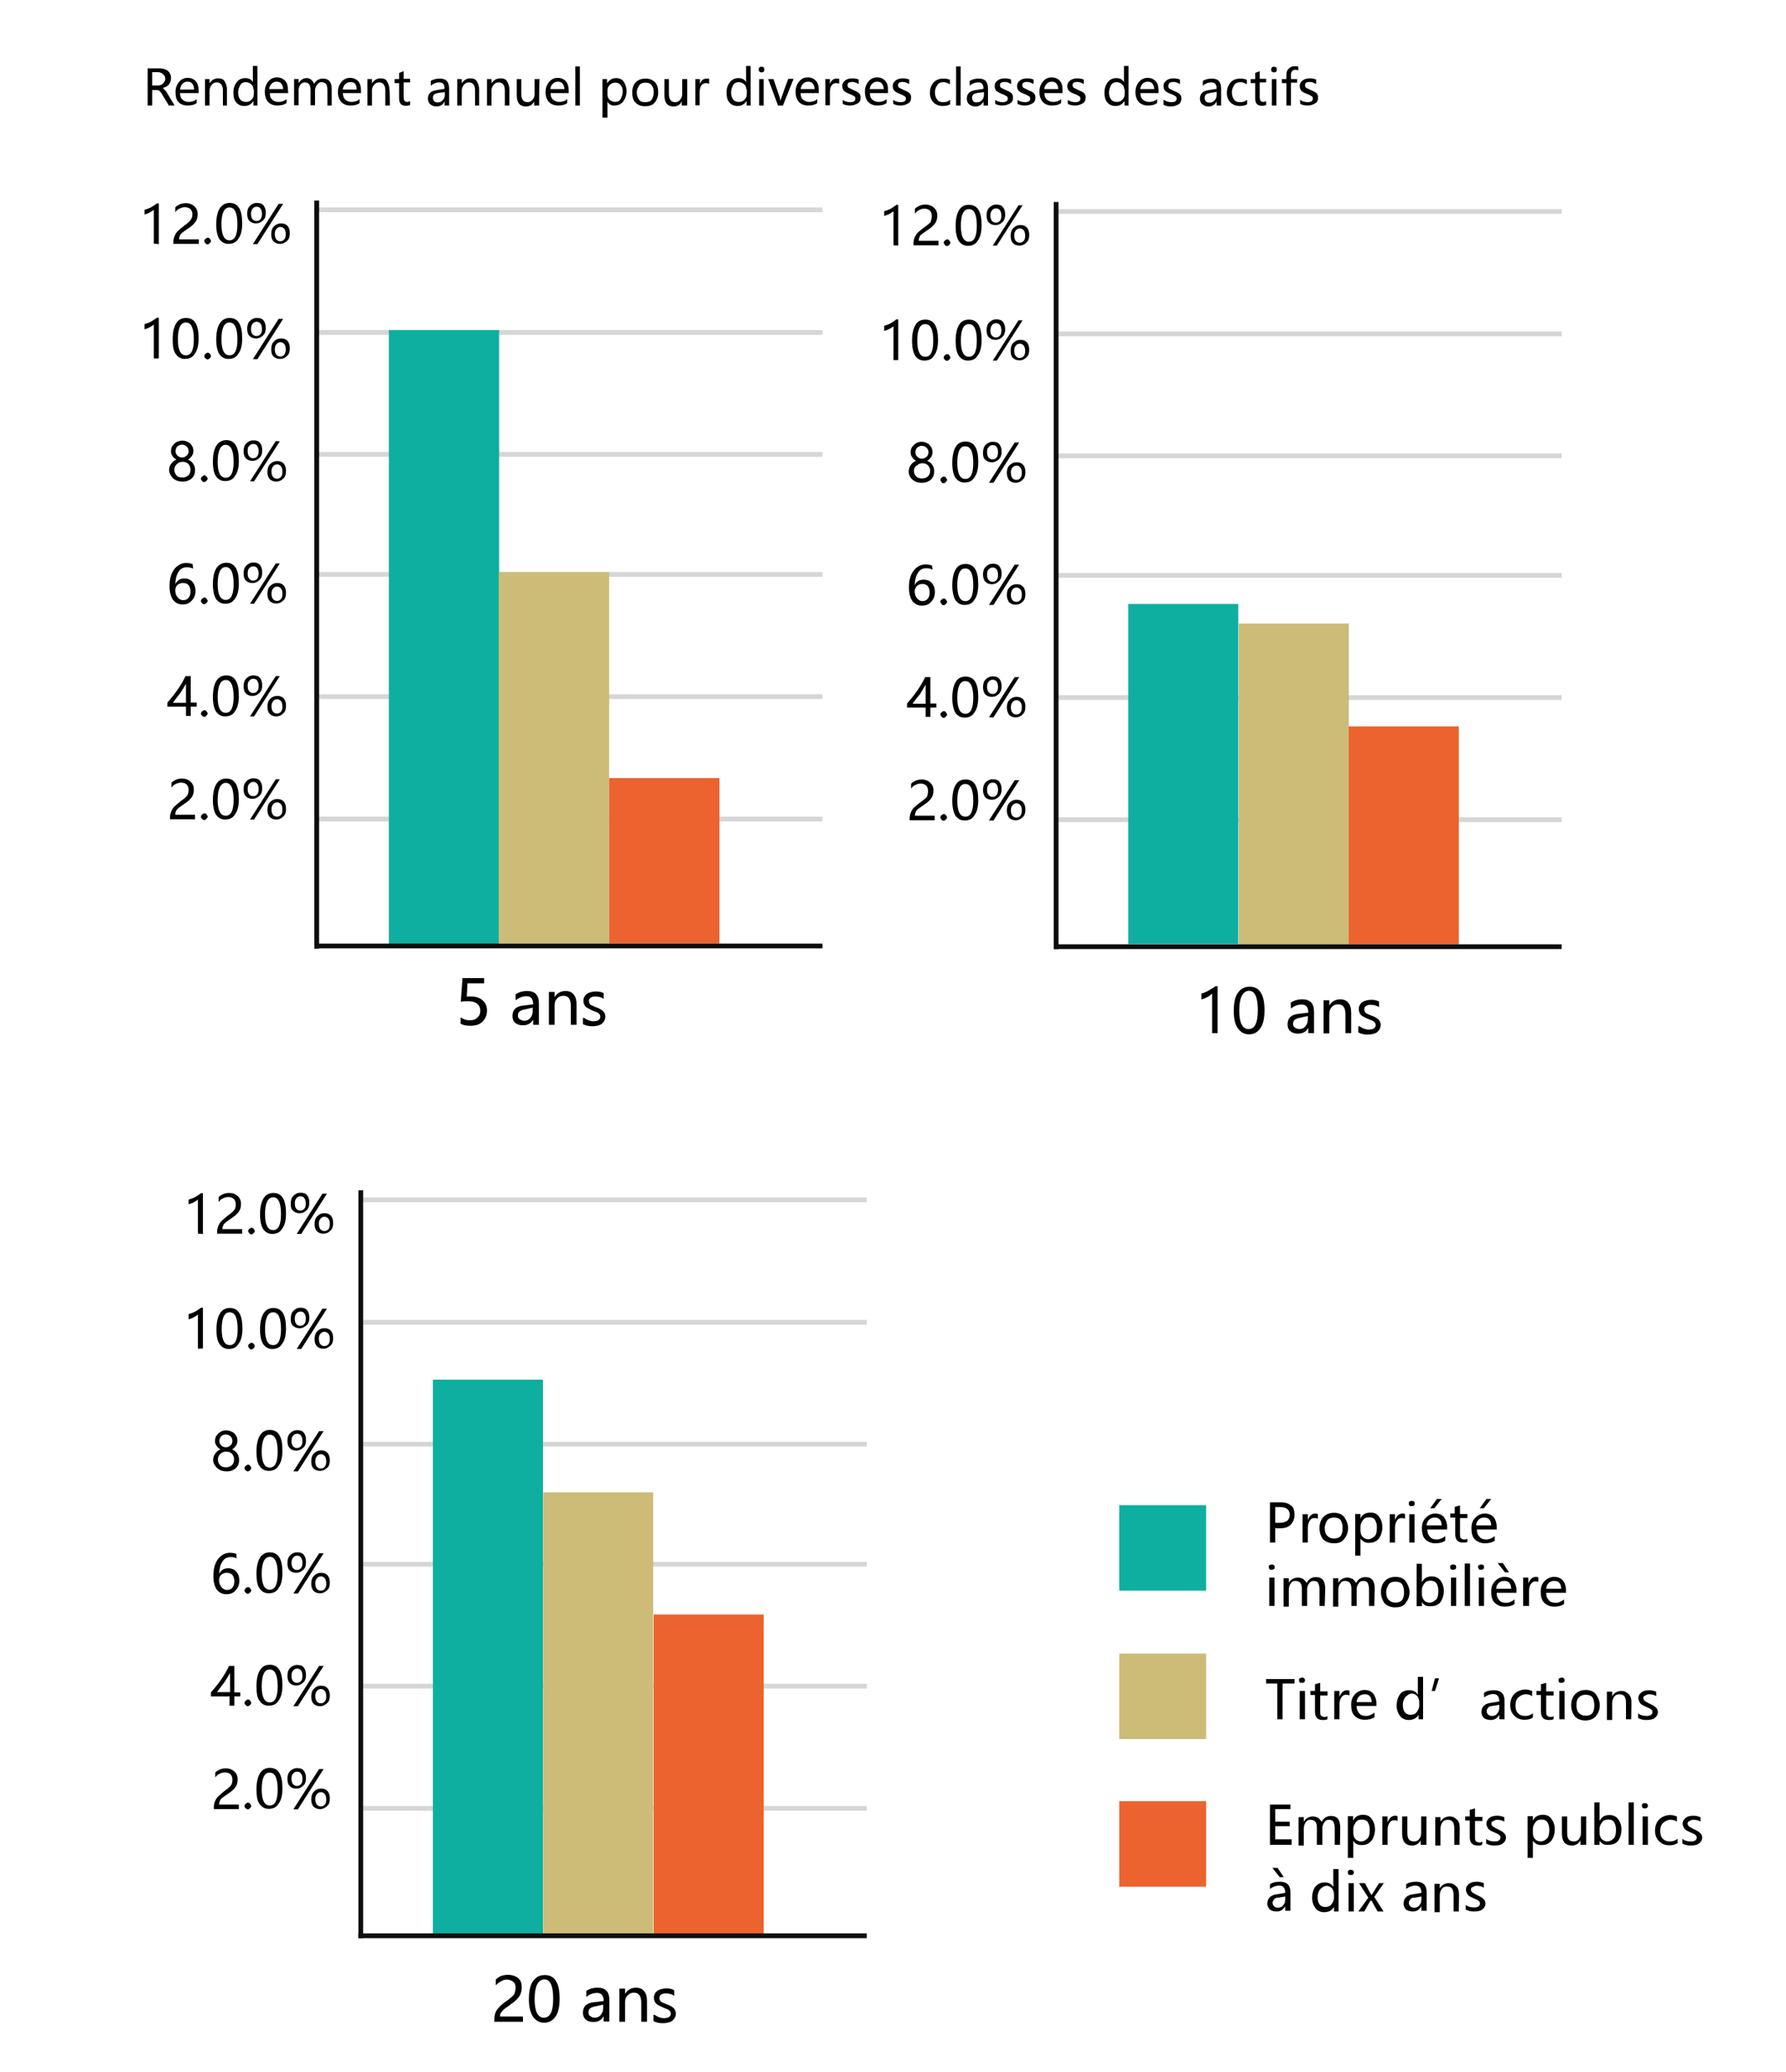 <?xml version="1.0" encoding="utf-8"?>
<!-- Generator: Adobe Illustrator 23.0.0, SVG Export Plug-In . SVG Version: 6.00 Build 0)  -->
<svg version="1.1" id="图层_1" xmlns="http://www.w3.org/2000/svg" xmlns:xlink="http://www.w3.org/1999/xlink" x="0px" y="0px"
	 viewBox="0 0 750 870" style="enable-background:new 0 0 750 870;" xml:space="preserve">
<style type="text/css">
	.st0{enable-background:new    ;}
	.st1{fill:#D6D6D6;}
	.st2{fill:#0E0E0E;}
	.st3{fill:#0EAFA0;}
	.st4{fill:#CDBB78;}
	.st5{fill:#EC632F;}
</style>
<g id="_2.0_" class="st0">
	<path d="M79.2,331.6c0-0.9-0.3-1.6-0.8-2.2c-0.6-0.5-1.4-0.8-2.4-0.8c-0.6,0-1.4,0.2-2,0.5c-0.8,0.3-1.4,0.8-2,1.6v-2
		c0.5-0.6,1.1-0.9,1.9-1.3c0.6-0.3,1.6-0.5,2.5-0.5c1.6,0,2.7,0.5,3.6,1.3s1.4,1.9,1.4,3.3c0,1.3-0.3,2.4-0.8,3.1
		c-0.6,0.9-1.6,1.9-3,2.8s-2.4,1.7-2.8,2c-0.5,0.5-0.8,0.8-0.9,1.3c-0.2,0.3-0.3,0.8-0.3,1.4h8.3v1.9H71.4v-0.8
		c0-0.9,0.2-1.7,0.5-2.5c0.3-0.6,0.6-1.3,1.3-2c0.6-0.6,1.6-1.4,2.8-2.4c1.3-0.9,2.2-1.7,2.7-2.4C79,333.3,79.2,332.5,79.2,331.6z"
		/>
	<path d="M84.4,342.9c0-0.3,0.2-0.8,0.5-0.9c0.3-0.3,0.6-0.5,0.9-0.5c0.5,0,0.8,0.2,0.9,0.5c0.3,0.3,0.5,0.6,0.5,0.9
		s-0.2,0.6-0.5,0.9s-0.6,0.5-0.9,0.5c-0.5,0-0.8-0.2-0.9-0.5C84.4,343.5,84.4,343.2,84.4,342.9z"/>
	<path d="M89.4,336c0-3,0.5-5.2,1.4-6.7c0.9-1.6,2.4-2.4,4.2-2.4c3.6,0,5.3,2.8,5.3,8.6c0,2.8-0.5,5-1.6,6.4
		c-0.9,1.6-2.4,2.2-4.2,2.2c-1.7,0-3-0.8-3.9-2.2C89.9,340.7,89.4,338.7,89.4,336z M91.4,335.8c0,4.4,1.1,6.7,3.4,6.7
		c2.2,0,3.3-2.2,3.3-6.7c0-4.7-1.1-7.1-3.3-7.1C92.7,328.8,91.4,331.1,91.4,335.8z"/>
	<path d="M102.3,331.4c0-1.4,0.3-2.5,1.1-3.3c0.8-0.8,1.7-1.3,3-1.3s2.2,0.3,2.8,1.1c0.6,0.8,0.9,1.7,0.9,3.1c0,1.3-0.3,2.4-1.1,3.1
		c-0.8,0.8-1.7,1.3-3,1.3c-1.1,0-2-0.3-2.8-1.1C102.6,333.8,102.3,332.7,102.3,331.4z M104,331.3c0,0.9,0.2,1.7,0.6,2.2
		c0.5,0.5,0.9,0.8,1.7,0.8s1.3-0.3,1.7-0.8c0.5-0.5,0.6-1.3,0.6-2.2s-0.2-1.7-0.6-2.2c-0.3-0.5-0.9-0.8-1.6-0.8
		c-0.8,0-1.3,0.3-1.7,0.8C104.1,329.7,104,330.3,104,331.3z M117.5,327.2l-10.8,16.9H105l10.8-16.9H117.5z M112.3,340.1
		c0-1.4,0.3-2.5,1.1-3.3s1.7-1.3,3-1.3s2,0.3,2.8,1.1c0.6,0.8,0.9,1.7,0.9,3.1c0,1.3-0.3,2.4-1.1,3.1c-0.8,0.8-1.7,1.3-3,1.3
		c-1.1,0-2-0.3-2.8-1.1C112.6,342.3,112.3,341.3,112.3,340.1z M114,339.9c0,0.9,0.2,1.6,0.6,2.2c0.5,0.5,0.9,0.8,1.7,0.8
		s1.3-0.3,1.7-0.8c0.5-0.5,0.6-1.3,0.6-2.2c0-0.9-0.2-1.7-0.6-2.2c-0.5-0.5-0.9-0.8-1.6-0.8c-0.8,0-1.3,0.3-1.7,0.8
		C114.2,338.3,114,339,114,339.9z"/>
</g>
<g id="_4.0_" class="st0">
	<path d="M80.1,283.9V295h2.5v1.7h-2.5v3.9h-2v-3.9h-7.8V295c1.4-1.6,2.8-3.3,4.2-5.3s2.5-3.9,3.4-5.8L80.1,283.9L80.1,283.9z
		 M72.6,295.1h5.5v-8c-0.8,1.4-1.6,2.7-2.4,3.9C74.8,292.2,73.7,293.5,72.6,295.1z"/>
	<path d="M84.4,299.6c0-0.3,0.2-0.8,0.5-0.9c0.3-0.3,0.6-0.5,0.9-0.5c0.5,0,0.8,0.2,0.9,0.5c0.3,0.3,0.5,0.6,0.5,0.9
		s-0.2,0.6-0.5,0.9s-0.6,0.5-0.9,0.5c-0.5,0-0.8-0.2-0.9-0.5C84.4,300.2,84.4,299.9,84.4,299.6z"/>
	<path d="M89.4,292.7c0-3,0.5-5.2,1.4-6.7c0.9-1.6,2.4-2.4,4.2-2.4c3.6,0,5.3,2.8,5.3,8.6c0,2.8-0.5,5-1.6,6.4
		c-0.9,1.6-2.4,2.2-4.2,2.2c-1.7,0-3-0.8-3.9-2.2C89.9,297.4,89.4,295.4,89.4,292.7z M91.4,292.6c0,4.4,1.1,6.7,3.4,6.7
		c2.2,0,3.3-2.2,3.3-6.7c0-4.7-1.1-7.1-3.3-7.1C92.7,285.5,91.4,287.9,91.4,292.6z"/>
	<path d="M102.3,288.2c0-1.4,0.3-2.5,1.1-3.3c0.8-0.8,1.7-1.3,3-1.3s2.2,0.3,2.8,1.1c0.6,0.8,0.9,1.7,0.9,3.1c0,1.3-0.3,2.4-1.1,3.1
		c-0.8,0.8-1.7,1.3-3,1.3c-1.1,0-2-0.3-2.8-1.1C102.6,290.5,102.3,289.4,102.3,288.2z M104,288c0,0.9,0.2,1.7,0.6,2.2
		c0.5,0.5,0.9,0.8,1.7,0.8s1.3-0.3,1.7-0.8c0.5-0.5,0.6-1.3,0.6-2.2c0-0.9-0.2-1.7-0.6-2.2c-0.3-0.5-0.9-0.8-1.6-0.8
		c-0.8,0-1.3,0.3-1.7,0.8C104.1,286.4,104,287.1,104,288z M117.5,283.9l-10.8,16.9H105l10.8-16.9H117.5z M112.3,296.8
		c0-1.4,0.3-2.5,1.1-3.3s1.7-1.3,3-1.3s2,0.3,2.8,1.1c0.6,0.8,0.9,1.7,0.9,3.1c0,1.3-0.3,2.4-1.1,3.1c-0.8,0.8-1.7,1.3-3,1.3
		c-1.1,0-2-0.3-2.8-1.1C112.6,299,112.3,298,112.3,296.8z M114,296.6c0,0.9,0.2,1.6,0.6,2.2c0.5,0.5,0.9,0.8,1.7,0.8
		s1.3-0.3,1.7-0.8c0.5-0.5,0.6-1.3,0.6-2.2c0-0.9-0.2-1.7-0.6-2.2c-0.5-0.5-0.9-0.8-1.6-0.8c-0.8,0-1.3,0.3-1.7,0.8
		C114.2,295.1,114,295.7,114,296.6z"/>
</g>
<g id="_6.0_" class="st0">
	<path d="M81.1,238.8c-0.9-0.5-1.7-0.6-2.7-0.6c-1.4,0-2.7,0.6-3.4,1.9c-0.9,1.3-1.3,3-1.4,5.2l0,0c0.8-1.6,2-2.4,3.8-2.4
		c1.4,0,2.7,0.5,3.4,1.4c0.8,0.9,1.3,2.2,1.3,3.8s-0.5,3-1.6,4.1c-0.9,1.1-2.2,1.6-3.8,1.6c-1.7,0-3-0.6-4.1-2
		c-0.9-1.3-1.4-3.3-1.4-5.6c0-3,0.6-5.3,1.9-7.1c1.3-1.7,3-2.7,5-2.7c1.3,0,2.2,0.2,2.8,0.5L81.1,238.8L81.1,238.8z M73.6,247.9
		c0,1.1,0.3,2,0.9,2.8s1.4,1.3,2.4,1.3s1.7-0.3,2.2-0.9c0.6-0.6,0.9-1.6,0.9-2.7s-0.3-2-0.8-2.7c-0.5-0.6-1.3-0.9-2.4-0.9
		c-0.9,0-1.7,0.3-2.4,0.9C73.9,246.3,73.6,247.1,73.6,247.9z"/>
	<path d="M84.4,252.3c0-0.3,0.2-0.8,0.5-0.9c0.3-0.3,0.6-0.5,0.9-0.5c0.5,0,0.8,0.2,0.9,0.5c0.3,0.3,0.5,0.6,0.5,0.9
		c0,0.3-0.2,0.6-0.5,0.9c-0.3,0.3-0.6,0.5-0.9,0.5c-0.5,0-0.8-0.2-0.9-0.5C84.4,252.9,84.4,252.6,84.4,252.3z"/>
	<path d="M89.4,245.4c0-3,0.5-5.2,1.4-6.7s2.4-2.4,4.2-2.4c3.6,0,5.3,2.8,5.3,8.6c0,2.8-0.5,5-1.6,6.4c-0.9,1.6-2.4,2.2-4.2,2.2
		c-1.7,0-3-0.8-3.9-2.2C89.9,250.1,89.4,248,89.4,245.4z M91.4,245.2c0,4.4,1.1,6.7,3.4,6.7c2.2,0,3.3-2.2,3.3-6.7
		c0-4.7-1.1-7.1-3.3-7.1C92.7,238.1,91.4,240.5,91.4,245.2z"/>
	<path d="M102.3,240.8c0-1.4,0.3-2.5,1.1-3.3s1.7-1.3,3-1.3s2.2,0.3,2.8,1.1c0.6,0.8,0.9,1.7,0.9,3.1c0,1.3-0.3,2.4-1.1,3.1
		c-0.8,0.8-1.7,1.3-3,1.3c-1.1,0-2-0.3-2.8-1.1C102.6,243.2,102.3,242.1,102.3,240.8z M104,240.8c0,0.9,0.2,1.7,0.6,2.2
		c0.5,0.5,0.9,0.8,1.7,0.8s1.3-0.3,1.7-0.8s0.6-1.3,0.6-2.2s-0.2-1.7-0.6-2.2c-0.3-0.5-0.9-0.8-1.6-0.8c-0.8,0-1.3,0.3-1.7,0.8
		C104.1,239.1,104,239.9,104,240.8z M117.5,236.6l-10.8,16.9H105l10.8-16.9H117.5z M112.3,249.4c0-1.4,0.3-2.5,1.1-3.3
		c0.8-0.8,1.7-1.3,3-1.3s2,0.3,2.8,1.1c0.6,0.8,0.9,1.7,0.9,3.1c0,1.3-0.3,2.4-1.1,3.1c-0.8,0.8-1.7,1.3-3,1.3c-1.1,0-2-0.3-2.8-1.1
		C112.6,251.6,112.3,250.7,112.3,249.4z M114,249.3c0,0.9,0.2,1.6,0.6,2.2c0.5,0.5,0.9,0.8,1.7,0.8s1.3-0.3,1.7-0.8
		c0.5-0.5,0.6-1.3,0.6-2.2s-0.2-1.7-0.6-2.2c-0.5-0.5-0.9-0.8-1.6-0.8c-0.8,0-1.3,0.3-1.7,0.8C114.2,247.7,114,248.3,114,249.3z"/>
</g>
<g id="_8.0_" class="st0">
	<path d="M71,197.4c0-0.9,0.3-1.9,0.9-2.7s1.3-1.4,2.2-1.7c-0.8-0.5-1.3-0.9-1.7-1.6c-0.5-0.6-0.6-1.4-0.6-2c0-0.8,0.2-1.6,0.6-2.2
		c0.5-0.6,0.9-1.1,1.7-1.6c0.8-0.3,1.6-0.6,2.4-0.6c0.9,0,1.7,0.2,2.4,0.6c0.8,0.3,1.3,0.9,1.7,1.6c0.5,0.6,0.6,1.4,0.6,2.2
		s-0.2,1.4-0.6,2c-0.5,0.6-0.9,1.3-1.7,1.6c0.9,0.3,1.7,0.9,2.2,1.7c0.6,0.8,0.8,1.7,0.8,2.7c0,0.9-0.2,1.9-0.6,2.5
		c-0.5,0.8-1.1,1.4-1.9,1.7c-0.8,0.5-1.7,0.6-2.8,0.6c-1.1,0-2-0.2-2.8-0.6s-1.4-0.9-1.9-1.7C71.4,199.1,71,198.3,71,197.4z
		 M73.2,197.2c0,0.9,0.3,1.7,0.9,2.4s1.4,0.9,2.5,0.9c0.9,0,1.9-0.3,2.5-0.9s0.9-1.4,0.9-2.4c0-0.9-0.3-1.7-0.9-2.4
		c-0.6-0.6-1.4-0.9-2.4-0.9s-1.7,0.3-2.4,0.9C73.6,195.5,73.2,196.3,73.2,197.2z M73.7,189.4c0,0.8,0.3,1.4,0.8,1.9s1.3,0.8,1.9,0.8
		c0.8,0,1.4-0.3,2-0.8s0.8-1.3,0.8-1.9c0-0.8-0.3-1.4-0.8-1.9s-1.3-0.8-2-0.8s-1.4,0.3-2,0.8C74,188,73.7,188.7,73.7,189.4z"/>
	<path d="M84.4,201c0-0.3,0.2-0.8,0.5-0.9c0.3-0.3,0.6-0.5,0.9-0.5c0.5,0,0.8,0.2,0.9,0.5c0.3,0.3,0.5,0.6,0.5,0.9
		c0,0.3-0.2,0.6-0.5,0.9c-0.3,0.3-0.6,0.5-0.9,0.5c-0.5,0-0.8-0.2-0.9-0.5C84.4,201.6,84.4,201.3,84.4,201z"/>
	<path d="M89.4,193.9c0-3,0.5-5.2,1.4-6.7s2.4-2.4,4.2-2.4c3.6,0,5.3,2.8,5.3,8.6c0,2.8-0.5,5-1.6,6.4c-0.9,1.6-2.4,2.2-4.2,2.2
		c-1.7,0-3-0.8-3.9-2.2C89.9,198.8,89.4,196.7,89.4,193.9z M91.4,193.9c0,4.4,1.1,6.7,3.4,6.7c2.2,0,3.3-2.2,3.3-6.7
		c0-4.7-1.1-7.1-3.3-7.1C92.7,186.7,91.4,189.1,91.4,193.9z"/>
	<path d="M102.3,189.5c0-1.4,0.3-2.5,1.1-3.3c0.8-0.8,1.7-1.3,3-1.3s2.2,0.3,2.8,1.1c0.6,0.8,0.9,1.7,0.9,3.1c0,1.3-0.3,2.4-1.1,3.1
		c-0.8,0.8-1.7,1.3-3,1.3c-1.1,0-2-0.3-2.8-1.1C102.6,191.7,102.3,190.8,102.3,189.5z M104,189.4c0,0.9,0.2,1.7,0.6,2.2
		c0.5,0.5,0.9,0.8,1.7,0.8s1.3-0.3,1.7-0.8s0.6-1.3,0.6-2.2s-0.2-1.7-0.6-2.2c-0.3-0.5-0.9-0.8-1.6-0.8c-0.8,0-1.3,0.3-1.7,0.8
		C104.1,187.6,104,188.4,104,189.4z M117.5,185.3l-10.8,16.8H105l10.8-16.9L117.5,185.3L117.5,185.3z M112.3,198.2
		c0-1.4,0.3-2.5,1.1-3.3s1.7-1.3,3-1.3s2,0.3,2.8,1.1c0.6,0.8,0.9,1.7,0.9,3.1c0,1.3-0.3,2.4-1.1,3.1c-0.8,0.8-1.7,1.3-3,1.3
		c-1.1,0-2-0.3-2.8-1.1C112.6,200.3,112.3,199.4,112.3,198.2z M114,198c0,0.9,0.2,1.6,0.6,2.2c0.5,0.5,0.9,0.8,1.7,0.8
		s1.3-0.3,1.7-0.8c0.5-0.5,0.6-1.3,0.6-2.2s-0.2-1.7-0.6-2.2c-0.5-0.5-0.9-0.8-1.6-0.8c-0.8,0-1.3,0.3-1.7,0.8
		C114.2,196.3,114,197.1,114,198z"/>
</g>
<g id="_10.0_" class="st0">
	<path d="M64.6,150.6v-14.3c-0.3,0.3-0.9,0.6-1.7,1.1s-1.6,0.6-2.2,0.9v-2.2c0.9-0.3,1.9-0.6,2.8-1.1s1.7-1.1,2.4-1.6h0.8v17.1h-2.1
		V150.6z"/>
	<path d="M72.5,142.6c0-3,0.5-5.2,1.4-6.7c0.9-1.6,2.4-2.4,4.2-2.4c3.6,0,5.3,2.8,5.3,8.6c0,2.8-0.5,5-1.6,6.4
		c-0.9,1.6-2.4,2.2-4.2,2.2c-1.7,0-3-0.8-3.9-2.2C72.9,147.3,72.5,145.3,72.5,142.6z M74.7,142.5c0,4.4,1.1,6.7,3.4,6.7
		c2.2,0,3.3-2.2,3.3-6.7c0-4.7-1.1-7.1-3.3-7.1C75.8,135.4,74.7,137.8,74.7,142.5z"/>
	<path d="M85.8,149.5c0-0.3,0.2-0.8,0.5-0.9c0.3-0.3,0.6-0.5,0.9-0.5c0.5,0,0.8,0.2,0.9,0.5c0.3,0.3,0.5,0.6,0.5,0.9
		c0,0.3-0.2,0.6-0.5,0.9c-0.3,0.3-0.6,0.5-0.9,0.5c-0.5,0-0.8-0.2-0.9-0.5C85.9,150.3,85.8,150,85.8,149.5z"/>
	<path d="M90.8,142.6c0-3,0.5-5.2,1.4-6.7s2.4-2.4,4.2-2.4c3.6,0,5.3,2.8,5.3,8.6c0,2.8-0.5,5-1.6,6.4c-0.9,1.6-2.4,2.2-4.2,2.2
		c-1.7,0-3-0.8-3.9-2.2C91.3,147.3,90.8,145.3,90.8,142.6z M93,142.5c0,4.4,1.1,6.7,3.4,6.7c2.2,0,3.3-2.2,3.3-6.7
		c0-4.7-1.1-7.1-3.3-7.1C94.1,135.4,93,137.8,93,142.5z"/>
	<path d="M103.8,138.1c0-1.4,0.3-2.5,1.1-3.3c0.8-0.8,1.7-1.3,3-1.3s2.2,0.3,2.8,1.1c0.6,0.8,0.9,1.7,0.9,3.1c0,1.3-0.3,2.4-1.1,3.1
		c-0.8,0.8-1.7,1.3-3,1.3c-1.1,0-2-0.3-2.8-1.1C104.1,140.4,103.8,139.3,103.8,138.1z M105.4,138.1c0,0.9,0.2,1.7,0.6,2.2
		c0.5,0.5,0.9,0.8,1.7,0.8s1.3-0.3,1.7-0.8c0.5-0.5,0.6-1.3,0.6-2.2s-0.2-1.7-0.6-2.2c-0.3-0.5-0.9-0.8-1.6-0.8
		c-0.8,0-1.3,0.3-1.7,0.8C105.7,136.4,105.4,137.2,105.4,138.1z M118.9,133.9l-10.8,16.9h-1.9l10.8-16.9H118.9z M113.9,146.7
		c0-1.4,0.3-2.5,1.1-3.3c0.8-0.8,1.7-1.3,3-1.3s2,0.3,2.8,1.1c0.6,0.8,0.9,1.7,0.9,3.1c0,1.3-0.3,2.4-1.1,3.1
		c-0.8,0.8-1.7,1.3-3,1.3c-1.1,0-2-0.3-2.8-1.1C114.2,149.1,113.9,148,113.9,146.7z M115.4,146.7c0,0.9,0.2,1.6,0.6,2.2
		c0.5,0.5,0.9,0.8,1.7,0.8s1.3-0.3,1.7-0.8s0.6-1.3,0.6-2.2s-0.2-1.7-0.6-2.2c-0.5-0.5-0.9-0.8-1.6-0.8c-0.8,0-1.3,0.3-1.7,0.8
		C115.6,145,115.4,145.8,115.4,146.7z"/>
</g>
<g id="_12.0_" class="st0">
	<path d="M64.6,102.3V88.1c-0.3,0.3-0.9,0.6-1.7,1.1s-1.6,0.6-2.2,0.9v-2c0.9-0.3,1.9-0.6,2.8-1.1s1.7-1.1,2.4-1.6h0.8v17.1
		L64.6,102.3L64.6,102.3z"/>
	<path d="M80.8,90c0-0.9-0.3-1.6-0.8-2.2c-0.6-0.5-1.4-0.8-2.4-0.8c-0.6,0-1.4,0.2-2,0.5c-0.8,0.3-1.4,0.8-2,1.6v-2
		c0.5-0.6,1.1-0.9,1.9-1.3c0.6-0.3,1.6-0.5,2.5-0.5c1.6,0,2.7,0.5,3.6,1.3s1.4,1.9,1.4,3.3c0,1.3-0.3,2.4-0.8,3.1
		c-0.6,0.9-1.6,1.9-3,2.8s-2.4,1.7-2.8,2c-0.5,0.5-0.8,0.8-0.9,1.3c-0.2,0.3-0.3,0.8-0.3,1.4h8.3v1.9H72.8v-0.8
		c0-0.9,0.2-1.7,0.5-2.5c0.3-0.6,0.6-1.3,1.3-2c0.6-0.6,1.6-1.4,2.8-2.4c1.3-0.9,2.2-1.7,2.7-2.4C80.5,91.7,80.8,90.9,80.8,90z"/>
	<path d="M85.8,101.2c0-0.3,0.2-0.8,0.5-0.9c0.3-0.3,0.6-0.5,0.9-0.5c0.5,0,0.8,0.2,0.9,0.5c0.3,0.3,0.5,0.6,0.5,0.9
		s-0.2,0.6-0.5,0.9s-0.6,0.5-0.9,0.5c-0.5,0-0.8-0.2-0.9-0.5C85.9,101.9,85.8,101.6,85.8,101.2z"/>
	<path d="M90.8,94.3c0-3,0.5-5.2,1.4-6.7s2.4-2.4,4.2-2.4c3.6,0,5.3,2.8,5.3,8.6c0,2.8-0.5,5-1.6,6.4c-0.9,1.6-2.4,2.2-4.2,2.2
		c-1.7,0-3-0.8-3.9-2.2C91.3,99,90.8,97,90.8,94.3z M93,94.2c0,4.4,1.1,6.7,3.4,6.7c2.2,0,3.3-2.2,3.3-6.7c0-4.7-1.1-7.1-3.3-7.1
		C94.1,87.1,93,89.5,93,94.2z"/>
	<path d="M103.8,89.8c0-1.4,0.3-2.5,1.1-3.3s1.7-1.3,3-1.3s2.2,0.3,2.8,1.1c0.6,0.8,0.9,1.7,0.9,3.1c0,1.3-0.3,2.4-1.1,3.1
		s-1.7,1.3-3,1.3c-1.1,0-2-0.3-2.8-1.1C104.1,92.1,103.8,91,103.8,89.8z M105.4,89.8c0,0.9,0.2,1.7,0.6,2.2c0.5,0.5,0.9,0.8,1.7,0.8
		s1.3-0.3,1.7-0.8s0.6-1.3,0.6-2.2c0-0.9-0.2-1.7-0.6-2.2c-0.3-0.5-0.9-0.8-1.6-0.8c-0.8,0-1.3,0.3-1.7,0.8
		C105.7,88.1,105.4,88.7,105.4,89.8z M118.9,85.6l-10.8,16.9h-1.9L117,85.6H118.9z M113.9,98.4c0-1.4,0.3-2.5,1.1-3.3s1.7-1.3,3-1.3
		s2,0.3,2.8,1.1c0.6,0.8,0.9,1.7,0.9,3.1c0,1.3-0.3,2.4-1.1,3.1s-1.7,1.3-3,1.3c-1.1,0-2-0.3-2.8-1.1
		C114.2,100.6,113.9,99.7,113.9,98.4z M115.4,98.3c0,0.9,0.2,1.6,0.6,2.2c0.5,0.5,0.9,0.8,1.7,0.8s1.3-0.3,1.7-0.8s0.6-1.3,0.6-2.2
		c0-0.9-0.2-1.7-0.6-2.2c-0.5-0.5-0.9-0.8-1.6-0.8c-0.8,0-1.3,0.3-1.7,0.8C115.6,96.7,115.4,97.3,115.4,98.3z"/>
</g>
<g id="线">
	<rect id="矩形_863_拷贝_2" x="132" y="342.9" class="st1" width="213.4" height="2"/>
	<rect id="矩形_863_拷贝_3" x="132" y="291.5" class="st1" width="213.4" height="2"/>
	<rect id="矩形_863_拷贝_4" x="132" y="240.2" class="st1" width="213.4" height="2"/>
	<rect id="矩形_863_拷贝_5" x="132" y="189.8" class="st1" width="213.4" height="2"/>
	<rect id="矩形_863_拷贝_5-2" x="132" y="138.6" class="st1" width="213.4" height="2"/>
	<rect id="矩形_863_拷贝_5-3" x="132" y="87.1" class="st1" width="213.4" height="2"/>
	<rect id="矩形_863" x="132" y="84.2" class="st2" width="2" height="314.1"/>
</g>
<rect id="矩形_864" x="163.3" y="138.6" class="st3" width="46.3" height="257.8"/>
<rect id="矩形_864_拷贝" x="209.5" y="240.2" class="st4" width="46.3" height="156"/>
<rect id="矩形_864_拷贝_2" x="255.8" y="326.7" class="st5" width="46.3" height="69.5"/>
<rect id="矩形_863_拷贝" x="132" y="396.2" class="st2" width="213.4" height="2"/>
<g id="_2">
	<g id="_2.0_2" class="st0">
		<path d="M389.7,332c0-0.9-0.3-1.6-0.8-2.2c-0.6-0.5-1.4-0.8-2.3-0.8c-0.6,0-1.4,0.2-2,0.5c-0.8,0.3-1.4,0.8-2,1.6v-2
			c0.5-0.6,1.1-0.9,1.9-1.3c0.6-0.3,1.6-0.5,2.5-0.5c1.6,0,2.7,0.5,3.6,1.3s1.4,1.9,1.4,3.3c0,1.3-0.3,2.3-0.8,3.1
			c-0.6,0.9-1.6,1.9-3,2.8s-2.3,1.7-2.8,2c-0.5,0.5-0.8,0.8-0.9,1.3c-0.2,0.3-0.3,0.8-0.3,1.4h8.3v1.9H382v-0.8
			c0-0.9,0.2-1.7,0.5-2.5c0.3-0.6,0.6-1.3,1.3-2c0.6-0.6,1.6-1.4,2.8-2.3c1.3-0.9,2.2-1.7,2.7-2.3
			C389.6,333.7,389.7,332.9,389.7,332z"/>
		<path d="M394.9,343.2c0-0.3,0.2-0.8,0.5-0.9c0.3-0.3,0.6-0.5,0.9-0.5c0.5,0,0.8,0.2,0.9,0.5c0.3,0.3,0.5,0.6,0.5,0.9
			s-0.2,0.6-0.5,0.9s-0.6,0.5-0.9,0.5c-0.5,0-0.8-0.2-0.9-0.5C395.1,343.9,394.9,343.5,394.9,343.2z"/>
		<path d="M399.9,336.3c0-3,0.5-5.2,1.4-6.7c0.9-1.6,2.3-2.3,4.2-2.3c3.6,0,5.3,2.8,5.3,8.6c0,2.8-0.5,5-1.6,6.4
			c-0.9,1.6-2.3,2.2-4.2,2.2c-1.7,0-3-0.8-3.9-2.2C400.4,341,399.9,339,399.9,336.3z M402,336.2c0,4.4,1.1,6.7,3.4,6.7
			c2.2,0,3.3-2.2,3.3-6.7c0-4.7-1.1-7-3.3-7C403.2,329.1,402,331.5,402,336.2z"/>
		<path d="M412.8,331.8c0-1.4,0.3-2.5,1.1-3.3c0.8-0.8,1.7-1.3,3-1.3s2.2,0.3,2.8,1.1s0.9,1.7,0.9,3.1c0,1.3-0.3,2.3-1.1,3.1
			c-0.8,0.8-1.7,1.3-3,1.3c-1.1,0-2-0.3-2.8-1.1C413.2,334.1,412.8,333,412.8,331.8z M414.5,331.6c0,0.9,0.2,1.7,0.6,2.2
			c0.5,0.5,0.9,0.8,1.7,0.8c0.8,0,1.3-0.3,1.7-0.8s0.6-1.3,0.6-2.2c0-0.9-0.2-1.7-0.6-2.2c-0.3-0.5-0.9-0.8-1.6-0.8
			c-0.8,0-1.3,0.3-1.7,0.8C414.6,330.1,414.5,330.7,414.5,331.6z M428,327.6l-10.8,16.9h-1.9l10.8-16.9H428z M422.8,340.4
			c0-1.4,0.3-2.5,1.1-3.3c0.8-0.8,1.7-1.3,3-1.3s2,0.3,2.8,1.1c0.6,0.8,0.9,1.7,0.9,3.1c0,1.3-0.3,2.3-1.1,3.1
			c-0.8,0.8-1.7,1.3-3,1.3c-1.1,0-2-0.3-2.8-1.1C423.3,342.6,422.8,341.7,422.8,340.4z M424.5,340.3c0,0.9,0.2,1.6,0.6,2.2
			c0.5,0.5,0.9,0.8,1.7,0.8c0.8,0,1.3-0.3,1.7-0.8s0.6-1.3,0.6-2.2c0-0.9-0.2-1.7-0.6-2.2c-0.5-0.5-0.9-0.8-1.6-0.8
			c-0.8,0-1.3,0.3-1.7,0.8C424.7,338.7,424.5,339.3,424.5,340.3z"/>
	</g>
	<g id="_4.0_2" class="st0">
		<path d="M390.7,284.3v11.1h2.5v1.7h-2.5v3.9h-2v-3.9h-7.8v-1.7c1.4-1.6,2.8-3.3,4.2-5.3c1.4-2,2.5-3.9,3.4-5.8L390.7,284.3
			L390.7,284.3z M383.2,295.5h5.5v-8c-0.8,1.4-1.6,2.7-2.3,3.9C385.4,292.6,384.3,293.9,383.2,295.5z"/>
		<path d="M394.9,300c0-0.3,0.2-0.8,0.5-0.9c0.3-0.3,0.6-0.5,0.9-0.5c0.5,0,0.8,0.2,0.9,0.5c0.3,0.3,0.5,0.6,0.5,0.9
			s-0.2,0.6-0.5,0.9s-0.6,0.5-0.9,0.5c-0.5,0-0.8-0.2-0.9-0.5C395.1,300.6,394.9,300.3,394.9,300z"/>
		<path d="M399.9,293.1c0-3,0.5-5.2,1.4-6.7c0.9-1.6,2.3-2.3,4.2-2.3c3.6,0,5.3,2.8,5.3,8.6c0,2.8-0.5,5-1.6,6.4
			c-0.9,1.6-2.3,2.2-4.2,2.2c-1.7,0-3-0.8-3.9-2.2C400.4,297.8,399.9,295.8,399.9,293.1z M402,293c0,4.4,1.1,6.7,3.4,6.7
			c2.2,0,3.3-2.2,3.3-6.7c0-4.7-1.1-7-3.3-7C403.2,285.9,402,288.3,402,293z"/>
		<path d="M412.8,288.6c0-1.4,0.3-2.5,1.1-3.3c0.8-0.8,1.7-1.3,3-1.3s2.2,0.3,2.8,1.1c0.6,0.8,0.9,1.7,0.9,3.1
			c0,1.3-0.3,2.3-1.1,3.1c-0.8,0.8-1.7,1.3-3,1.3c-1.1,0-2-0.3-2.8-1.1C413.2,290.9,412.8,289.8,412.8,288.6z M414.5,288.4
			c0,0.9,0.2,1.7,0.6,2.2c0.5,0.5,0.9,0.8,1.7,0.8c0.8,0,1.3-0.3,1.7-0.8s0.6-1.3,0.6-2.2c0-0.9-0.2-1.7-0.6-2.2
			c-0.3-0.5-0.9-0.8-1.6-0.8c-0.8,0-1.3,0.3-1.7,0.8C414.6,286.8,414.5,287.5,414.5,288.4z M428,284.3l-10.8,16.9h-1.9l10.8-16.9
			H428z M422.8,297.2c0-1.4,0.3-2.5,1.1-3.3c0.8-0.8,1.7-1.3,3-1.3s2,0.3,2.8,1.1c0.6,0.8,0.9,1.7,0.9,3.1c0,1.3-0.3,2.3-1.1,3.1
			c-0.8,0.8-1.7,1.3-3,1.3c-1.1,0-2-0.3-2.8-1.1C423.3,299.4,422.8,298.4,422.8,297.2z M424.5,297c0,0.9,0.2,1.6,0.6,2.2
			c0.5,0.5,0.9,0.8,1.7,0.8c0.8,0,1.3-0.3,1.7-0.8s0.6-1.3,0.6-2.2c0-0.9-0.2-1.7-0.6-2.2c-0.5-0.5-0.9-0.8-1.6-0.8
			c-0.8,0-1.3,0.3-1.7,0.8C424.7,295.5,424.5,296.1,424.5,297z"/>
	</g>
	<g id="_6.0_2" class="st0">
		<path d="M391.6,239.2c-0.9-0.5-1.7-0.6-2.7-0.6c-1.4,0-2.7,0.6-3.4,1.9c-0.9,1.3-1.3,3-1.4,5.2l0,0c0.8-1.6,2-2.3,3.8-2.3
			c1.4,0,2.7,0.5,3.4,1.4c0.8,0.9,1.3,2.2,1.3,3.8s-0.5,3-1.6,4.1c-0.9,1.1-2.2,1.6-3.8,1.6c-1.7,0-3-0.6-4.1-2
			c-0.9-1.3-1.4-3.3-1.4-5.6c0-3,0.6-5.3,1.9-7s3-2.7,5-2.7c1.3,0,2.2,0.2,2.8,0.5L391.6,239.2L391.6,239.2z M384.1,248.3
			c0,1.1,0.3,2,0.9,2.8s1.4,1.3,2.3,1.3s1.7-0.3,2.2-0.9c0.6-0.6,0.9-1.6,0.9-2.7s-0.3-2-0.8-2.7c-0.5-0.6-1.3-0.9-2.3-0.9
			c-0.9,0-1.7,0.3-2.3,0.9C384.4,246.8,384.1,247.5,384.1,248.3z"/>
		<path d="M394.9,252.7c0-0.3,0.2-0.8,0.5-0.9c0.3-0.3,0.6-0.5,0.9-0.5c0.5,0,0.8,0.2,0.9,0.5c0.3,0.3,0.5,0.6,0.5,0.9
			s-0.2,0.6-0.5,0.9c-0.3,0.3-0.6,0.5-0.9,0.5c-0.5,0-0.8-0.2-0.9-0.5C395.1,253.3,394.9,253,394.9,252.7z"/>
		<path d="M399.9,245.8c0-3,0.5-5.2,1.4-6.7c0.9-1.6,2.3-2.3,4.2-2.3c3.6,0,5.3,2.8,5.3,8.6c0,2.8-0.5,5-1.6,6.4
			c-0.9,1.6-2.3,2.2-4.2,2.2c-1.7,0-3-0.8-3.9-2.2C400.4,250.5,399.9,248.5,399.9,245.8z M402,245.7c0,4.4,1.1,6.7,3.4,6.7
			c2.2,0,3.3-2.2,3.3-6.7c0-4.7-1.1-7-3.3-7C403.2,238.6,402,241,402,245.7z"/>
		<path d="M412.8,241.3c0-1.4,0.3-2.5,1.1-3.3c0.8-0.8,1.7-1.3,3-1.3s2.2,0.3,2.8,1.1s0.9,1.7,0.9,3.1c0,1.3-0.3,2.3-1.1,3.1
			c-0.8,0.8-1.7,1.3-3,1.3c-1.1,0-2-0.3-2.8-1.1C413.2,243.6,412.8,242.5,412.8,241.3z M414.5,241.3c0,0.9,0.2,1.7,0.6,2.2
			c0.5,0.5,0.9,0.8,1.7,0.8c0.8,0,1.3-0.3,1.7-0.8c0.5-0.5,0.6-1.3,0.6-2.2s-0.2-1.7-0.6-2.2c-0.3-0.5-0.9-0.8-1.6-0.8
			c-0.8,0-1.3,0.3-1.7,0.8C414.6,239.5,414.5,240.3,414.5,241.3z M428,237l-10.8,17h-1.9l10.8-16.9h1.9V237z M422.8,249.9
			c0-1.4,0.3-2.5,1.1-3.3c0.8-0.8,1.7-1.3,3-1.3s2,0.3,2.8,1.1c0.6,0.8,0.9,1.7,0.9,3.1c0,1.3-0.3,2.3-1.1,3.1
			c-0.8,0.8-1.7,1.3-3,1.3c-1.1,0-2-0.3-2.8-1.1C423.3,252.1,422.8,251.1,422.8,249.9z M424.5,249.7c0,0.9,0.2,1.6,0.6,2.2
			c0.5,0.5,0.9,0.8,1.7,0.8c0.8,0,1.3-0.3,1.7-0.8c0.5-0.5,0.6-1.3,0.6-2.2s-0.2-1.7-0.6-2.2c-0.5-0.5-0.9-0.8-1.6-0.8
			c-0.8,0-1.3,0.3-1.7,0.8C424.7,248.2,424.5,248.8,424.5,249.7z"/>
	</g>
	<g id="_8.0_2" class="st0">
		<path d="M381.6,197.9c0-0.9,0.3-1.9,0.9-2.7s1.3-1.4,2.2-1.7c-0.8-0.5-1.3-0.9-1.7-1.6c-0.5-0.6-0.6-1.4-0.6-2
			c0-0.8,0.2-1.6,0.6-2.2c0.5-0.6,0.9-1.1,1.7-1.6c0.8-0.5,1.6-0.6,2.3-0.6c0.9,0,1.7,0.2,2.3,0.6c0.8,0.3,1.3,0.9,1.7,1.6
			s0.6,1.4,0.6,2.2s-0.2,1.4-0.6,2c-0.5,0.6-0.9,1.3-1.7,1.6c0.9,0.3,1.7,0.9,2.2,1.7c0.6,0.8,0.8,1.7,0.8,2.7
			c0,0.9-0.2,1.9-0.6,2.5c-0.5,0.8-1.1,1.4-1.9,1.7c-0.8,0.5-1.7,0.6-2.8,0.6s-2-0.2-2.8-0.6c-0.8-0.5-1.4-0.9-1.9-1.7
			S381.6,198.8,381.6,197.9z M383.8,197.7c0,0.9,0.3,1.7,0.9,2.3s1.4,0.9,2.5,0.9c0.9,0,1.9-0.3,2.5-0.9c0.6-0.6,0.9-1.4,0.9-2.3
			s-0.3-1.7-0.9-2.3s-1.4-0.9-2.3-0.9s-1.7,0.3-2.3,0.9C384.1,196,383.8,196.8,383.8,197.7z M384.4,189.9c0,0.8,0.3,1.4,0.8,1.9
			s1.3,0.8,1.9,0.8c0.8,0,1.4-0.3,2-0.8s0.8-1.3,0.8-1.9c0-0.8-0.3-1.4-0.8-1.9s-1.3-0.8-2-0.8c-0.8,0-1.4,0.3-2,0.8
			C384.6,188.5,384.4,189.3,384.4,189.9z"/>
		<path d="M394.9,201.5c0-0.3,0.2-0.8,0.5-0.9c0.3-0.3,0.6-0.5,0.9-0.5c0.5,0,0.8,0.2,0.9,0.5c0.3,0.3,0.5,0.6,0.5,0.9
			s-0.2,0.6-0.5,0.9c-0.3,0.3-0.6,0.5-0.9,0.5c-0.5,0-0.8-0.2-0.9-0.5C395.1,202.1,394.9,201.8,394.9,201.5z"/>
		<path d="M399.9,194.4c0-3,0.5-5.2,1.4-6.7c0.9-1.6,2.3-2.3,4.2-2.3c3.6,0,5.3,2.8,5.3,8.6c0,2.8-0.5,5-1.6,6.4
			c-0.9,1.6-2.3,2.2-4.2,2.2c-1.7,0-3-0.8-3.9-2.2C400.4,199.3,399.9,197.3,399.9,194.4z M402,194.4c0,4.4,1.1,6.7,3.4,6.7
			c2.2,0,3.3-2.2,3.3-6.7c0-4.7-1.1-7-3.3-7C403.2,187.2,402,189.6,402,194.4z"/>
		<path d="M412.8,190.1c0-1.4,0.3-2.5,1.1-3.3c0.8-0.8,1.7-1.3,3-1.3s2.2,0.3,2.8,1.1s0.9,1.7,0.9,3.1c0,1.3-0.3,2.3-1.1,3.1
			c-0.8,0.8-1.7,1.3-3,1.3c-1.1,0-2-0.3-2.8-1.1C412.9,192.3,412.8,191.3,412.8,190.1z M414.5,189.9c0,0.9,0.2,1.7,0.6,2.2
			c0.5,0.5,0.9,0.8,1.7,0.8c0.8,0,1.3-0.3,1.7-0.8s0.6-1.3,0.6-2.2s-0.2-1.7-0.6-2.2c-0.3-0.5-0.9-0.8-1.6-0.8
			c-0.8,0-1.3,0.3-1.7,0.8C414.6,188.2,414.5,189,414.5,189.9z M428,185.8l-10.8,16.9h-1.9l10.8-16.9H428z M422.8,198.7
			c0-1.4,0.3-2.5,1.1-3.3c0.8-0.8,1.7-1.3,3-1.3s2,0.3,2.8,1.1c0.6,0.8,0.9,1.7,0.9,3.1c0,1.3-0.3,2.3-1.1,3.1
			c-0.8,0.8-1.7,1.3-3,1.3c-1.1,0-2-0.3-2.8-1.1C423.3,200.9,422.8,199.9,422.8,198.7z M424.5,198.5c0,0.9,0.2,1.6,0.6,2.2
			c0.5,0.5,0.9,0.8,1.7,0.8c0.8,0,1.3-0.3,1.7-0.8s0.6-1.3,0.6-2.2s-0.2-1.7-0.6-2.2c-0.5-0.5-0.9-0.8-1.6-0.8
			c-0.8,0-1.3,0.3-1.7,0.8C424.7,196.8,424.5,197.6,424.5,198.5z"/>
	</g>
	<g id="_10.0_2" class="st0">
		<path d="M375.2,151.2V137c-0.3,0.3-0.9,0.6-1.7,1.1c-0.8,0.5-1.6,0.6-2.2,0.9v-2.2c0.9-0.3,1.9-0.6,2.8-1.1s1.7-1.1,2.3-1.6h0.8
			v17.1H375.2z"/>
		<path d="M383,143.2c0-3,0.5-5.2,1.4-6.7c0.9-1.6,2.3-2.3,4.2-2.3c3.6,0,5.3,2.8,5.3,8.6c0,2.8-0.5,5-1.6,6.4
			c-0.9,1.6-2.3,2.2-4.2,2.2c-1.7,0-3-0.8-3.9-2.2C383.5,147.9,383,145.9,383,143.2z M385.2,143.1c0,4.4,1.1,6.7,3.4,6.7
			c2.2,0,3.3-2.2,3.3-6.7c0-4.7-1.1-7-3.3-7C386.3,136,385.2,138.4,385.2,143.1z"/>
		<path d="M396.3,150.1c0-0.3,0.2-0.8,0.5-0.9c0.3-0.3,0.6-0.5,0.9-0.5c0.5,0,0.8,0.2,0.9,0.5c0.3,0.3,0.5,0.6,0.5,0.9
			s-0.2,0.6-0.5,0.9c-0.3,0.3-0.6,0.5-0.9,0.5c-0.5,0-0.8-0.2-0.9-0.5C396.5,150.9,396.3,150.6,396.3,150.1z"/>
		<path d="M401.3,143.2c0-3,0.5-5.2,1.4-6.7c0.9-1.6,2.3-2.3,4.2-2.3c3.6,0,5.3,2.8,5.3,8.6c0,2.8-0.5,5-1.6,6.4
			c-0.9,1.6-2.3,2.2-4.2,2.2c-1.7,0-3-0.8-3.9-2.2C401.7,147.8,401.3,145.9,401.3,143.2z M403.5,143.1c0,4.4,1.1,6.7,3.4,6.7
			c2.2,0,3.3-2.2,3.3-6.7c0-4.7-1.1-7-3.3-7C404.6,136,403.5,138.4,403.5,143.1z"/>
		<path d="M414.3,138.7c0-1.4,0.3-2.5,1.1-3.3c0.8-0.8,1.7-1.3,3-1.3s2.2,0.3,2.8,1.1s0.9,1.7,0.9,3.1c0,1.3-0.3,2.3-1.1,3.1
			s-1.7,1.3-3,1.3c-1.1,0-2-0.3-2.8-1.1C414.6,141,414.3,139.9,414.3,138.7z M415.9,138.7c0,0.9,0.2,1.7,0.6,2.2
			c0.5,0.5,0.9,0.8,1.7,0.8c0.8,0,1.3-0.3,1.7-0.8c0.5-0.5,0.6-1.3,0.6-2.2s-0.2-1.7-0.6-2.2c-0.3-0.5-0.9-0.8-1.6-0.8
			c-0.8,0-1.3,0.3-1.7,0.8C416.2,137,415.9,137.8,415.9,138.7z M429.4,134.5l-10.8,16.9h-1.7l10.8-16.9
			C427.6,134.5,429.4,134.5,429.4,134.5z M424.4,147.3c0-1.4,0.3-2.5,1.1-3.3c0.8-0.8,1.7-1.3,3-1.3s2,0.3,2.8,1.1
			c0.6,0.8,0.9,1.7,0.9,3.1c0,1.3-0.3,2.3-1.1,3.1c-0.8,0.8-1.7,1.3-3,1.3c-1.1,0-2-0.3-2.8-1.1
			C424.7,149.7,424.4,148.6,424.4,147.3z M425.9,147.3c0,0.9,0.2,1.6,0.6,2.2c0.5,0.5,0.9,0.8,1.7,0.8c0.8,0,1.3-0.3,1.7-0.8
			c0.5-0.5,0.6-1.3,0.6-2.2s-0.2-1.7-0.6-2.2c-0.5-0.5-0.9-0.8-1.6-0.8c-0.8,0-1.3,0.3-1.7,0.8C426.1,145.6,425.9,146.4,425.9,147.3
			z"/>
	</g>
	<g id="_12.0_2" class="st0">
		<path d="M375.2,103V88.7c-0.3,0.3-0.9,0.6-1.7,1.1c-0.8,0.5-1.6,0.6-2.2,0.9v-2c0.9-0.3,1.9-0.6,2.8-1.1s1.7-1.1,2.3-1.6h0.8v17.1
			L375.2,103L375.2,103z"/>
		<path d="M391.3,90.6c0-0.9-0.3-1.6-0.8-2.2c-0.6-0.5-1.4-0.8-2.3-0.8c-0.6,0-1.4,0.2-2,0.5c-0.8,0.3-1.4,0.8-2,1.6v-2
			c0.5-0.6,1.1-0.9,1.9-1.3c0.6-0.3,1.6-0.5,2.5-0.5c1.6,0,2.7,0.5,3.6,1.3s1.4,1.9,1.4,3.3c0,1.3-0.3,2.3-0.8,3.1
			c-0.6,0.9-1.6,1.9-3,2.8s-2.3,1.7-2.8,2s-0.8,0.8-0.9,1.3c-0.2,0.3-0.3,0.8-0.3,1.4h8.3v1.9h-10.5v-0.8c0-0.9,0.2-1.7,0.5-2.5
			c0.3-0.6,0.6-1.3,1.3-2c0.6-0.6,1.6-1.4,2.8-2.3c1.3-0.9,2.2-1.7,2.7-2.3C391,92.3,391.3,91.6,391.3,90.6z"/>
		<path d="M396.3,101.9c0-0.3,0.2-0.8,0.5-0.9c0.3-0.3,0.6-0.5,0.9-0.5c0.5,0,0.8,0.2,0.9,0.5c0.3,0.3,0.5,0.6,0.5,0.9
			s-0.2,0.6-0.5,0.9s-0.6,0.5-0.9,0.5c-0.5,0-0.8-0.2-0.9-0.5C396.5,102.5,396.3,102.2,396.3,101.9z"/>
		<path d="M401.3,95c0-3,0.5-5.2,1.4-6.7c0.9-1.6,2.3-2.3,4.2-2.3c3.6,0,5.3,2.8,5.3,8.6c0,2.8-0.5,5-1.6,6.4
			c-0.9,1.6-2.3,2.2-4.2,2.2c-1.7,0-3-0.8-3.9-2.2C401.7,99.5,401.3,97.7,401.3,95z M403.5,94.8c0,4.4,1.1,6.7,3.4,6.7
			c2.2,0,3.3-2.2,3.3-6.7c0-4.7-1.1-7-3.3-7C404.6,87.8,403.5,90.1,403.5,94.8z"/>
		<path d="M414.3,90.5c0-1.4,0.3-2.5,1.1-3.3c0.8-0.8,1.7-1.3,3-1.3s2.2,0.3,2.8,1.1s0.9,1.7,0.9,3.1c0,1.3-0.3,2.3-1.1,3.1
			s-1.7,1.3-3,1.3c-1.1,0-2-0.3-2.8-1.1C414.6,92.8,414.3,91.7,414.3,90.5z M415.9,90.5c0,0.9,0.2,1.7,0.6,2.2
			c0.5,0.5,0.9,0.8,1.7,0.8c0.8,0,1.3-0.3,1.7-0.8c0.5-0.5,0.6-1.3,0.6-2.2c0-0.9-0.2-1.7-0.6-2.2c-0.3-0.5-0.9-0.8-1.6-0.8
			c-0.8,0-1.3,0.3-1.7,0.8C416.2,88.7,415.9,89.4,415.9,90.5z M429.4,86.2l-10.8,16.9h-1.7l10.8-16.9H429.4z M424.4,99.1
			c0-1.4,0.3-2.5,1.1-3.3c0.8-0.8,1.7-1.3,3-1.3s2,0.3,2.8,1.1c0.6,0.8,0.9,1.7,0.9,3.1c0,1.3-0.3,2.3-1.1,3.1
			c-0.8,0.8-1.7,1.3-3,1.3c-1.1,0-2-0.3-2.8-1.1C424.7,101.3,424.4,100.3,424.4,99.1z M425.9,98.9c0,0.9,0.2,1.6,0.6,2.2
			c0.5,0.5,0.9,0.8,1.7,0.8c0.8,0,1.3-0.3,1.7-0.8c0.5-0.5,0.6-1.3,0.6-2.2c0-0.9-0.2-1.7-0.6-2.2c-0.5-0.5-0.9-0.8-1.6-0.8
			c-0.8,0-1.3,0.3-1.7,0.8C426.1,97.3,425.9,98,425.9,98.9z"/>
	</g>
</g>
<g id="线-2">
	<rect id="矩形_863_拷贝_2-2" x="442.5" y="343.2" class="st1" width="213.3" height="2"/>
	<rect id="矩形_863_拷贝_3-2" x="442.5" y="291.9" class="st1" width="213.3" height="2"/>
	<rect id="矩形_863_拷贝_4-2" x="442.5" y="240.6" class="st1" width="213.3" height="2"/>
	<rect id="矩形_863_拷贝_5-4" x="442.5" y="190.4" class="st1" width="213.3" height="2"/>
	<rect id="矩形_863_拷贝_5-5" x="442.5" y="139.2" class="st1" width="213.3" height="2"/>
	<rect id="矩形_863_拷贝_5-6" x="442.5" y="87.8" class="st1" width="213.3" height="2"/>
	<rect id="矩形_863-2" x="442.5" y="84.8" class="st2" width="2" height="313.7"/>
</g>
<rect id="矩形_864-2" x="473.8" y="253.6" class="st3" width="46.2" height="142.8"/>
<rect id="矩形_864_拷贝-2" x="520.2" y="261.8" class="st4" width="46.2" height="134.7"/>
<rect id="矩形_864_拷贝_2-2" x="566.4" y="305" class="st5" width="46.2" height="91.5"/>
<rect id="矩形_863_拷贝-2" x="442.5" y="396.5" class="st2" width="213.3" height="2"/>
<g id="_3">
	<g id="_2.0_3" class="st0">
		<path d="M97.6,747.2c0-0.9-0.3-1.6-0.8-2.2c-0.6-0.5-1.4-0.8-2.4-0.8c-0.6,0-1.4,0.2-2,0.5c-0.8,0.3-1.4,0.8-2,1.6v-2
			c0.5-0.6,1.1-0.9,1.9-1.3c0.6-0.3,1.6-0.5,2.5-0.5c1.6,0,2.7,0.5,3.6,1.3s1.4,1.9,1.4,3.3c0,1.3-0.3,2.4-0.8,3.1
			c-0.6,0.9-1.6,1.9-3,2.8s-2.4,1.7-2.8,2c-0.5,0.5-0.8,0.8-0.9,1.3c-0.2,0.3-0.3,0.8-0.3,1.4h8.3v1.9H89.8v-0.8
			c0-0.9,0.2-1.7,0.5-2.5c0.3-0.6,0.6-1.3,1.3-2c0.6-0.6,1.6-1.4,2.8-2.4c1.3-0.9,2.2-1.7,2.7-2.4C97.5,748.7,97.6,748,97.6,747.2z"
			/>
		<path d="M102.7,758.3c0-0.3,0.2-0.8,0.5-0.9c0.3-0.3,0.6-0.5,0.9-0.5c0.5,0,0.8,0.2,0.9,0.5c0.3,0.3,0.5,0.6,0.5,0.9
			c0,0.3-0.2,0.6-0.5,0.9c-0.3,0.3-0.6,0.5-0.9,0.5c-0.5,0-0.8-0.2-0.9-0.5C102.8,759.1,102.7,758.8,102.7,758.3z"/>
		<path d="M107.7,751.4c0-3,0.5-5.2,1.4-6.7c0.9-1.6,2.4-2.4,4.2-2.4c3.6,0,5.3,2.8,5.3,8.6c0,2.8-0.5,5-1.6,6.4
			c-0.9,1.6-2.4,2.2-4.2,2.2c-1.7,0-3-0.8-3.9-2.2C108.1,756.3,107.7,754.2,107.7,751.4z M109.9,751.4c0,4.4,1.1,6.7,3.4,6.7
			c2.2,0,3.3-2.2,3.3-6.7c0-4.7-1.1-7.1-3.3-7.1C111.1,744.2,109.9,746.5,109.9,751.4z"/>
		<path d="M120.7,747c0-1.4,0.3-2.5,1.1-3.3c0.8-0.8,1.7-1.3,3-1.3s2.2,0.3,2.8,1.1c0.6,0.8,0.9,1.7,0.9,3.1c0,1.3-0.3,2.4-1.1,3.1
			c-0.8,0.8-1.7,1.3-3,1.3c-1.1,0-2-0.3-2.8-1.1C121,749.2,120.7,748.3,120.7,747z M122.4,746.9c0,0.9,0.2,1.7,0.6,2.2
			c0.5,0.5,0.9,0.8,1.7,0.8c0.8,0,1.3-0.3,1.7-0.8c0.5-0.5,0.6-1.3,0.6-2.2s-0.2-1.7-0.6-2.2c-0.3-0.5-0.9-0.8-1.6-0.8
			c-0.8,0-1.3,0.3-1.7,0.8C122.6,745.1,122.4,745.9,122.4,746.9z M135.9,742.8l-10.8,16.9h-1.9l10.8-16.9H135.9z M130.7,755.6
			c0-1.4,0.3-2.5,1.1-3.3s1.7-1.3,3-1.3s2,0.3,2.8,1.1c0.6,0.8,0.9,1.7,0.9,3.1c0,1.3-0.3,2.4-1.1,3.1s-1.7,1.3-3,1.3
			c-1.1,0-2-0.3-2.8-1.1C131,757.8,130.7,756.7,130.7,755.6z M132.4,755.5c0,0.9,0.2,1.6,0.6,2.2c0.5,0.5,0.9,0.8,1.7,0.8
			s1.3-0.3,1.7-0.8c0.5-0.5,0.6-1.3,0.6-2.2s-0.2-1.7-0.6-2.2c-0.5-0.5-0.9-0.8-1.6-0.8c-0.8,0-1.3,0.3-1.7,0.8
			C132.6,753.8,132.4,754.5,132.4,755.5z"/>
	</g>
	<g id="_4.0_3" class="st0">
		<path d="M98.4,699.5v11.1h2.5v1.7h-2.5v3.9h-2v-3.9h-7.8v-1.7c1.4-1.6,2.8-3.3,4.2-5.3c1.4-2,2.5-3.9,3.4-5.8H98.4L98.4,699.5z
			 M91.1,710.5h5.5v-8c-0.8,1.4-1.6,2.7-2.4,3.9C93.2,707.7,92.1,709.1,91.1,710.5z"/>
		<path d="M102.7,715c0-0.3,0.2-0.8,0.5-0.9c0.3-0.3,0.6-0.5,0.9-0.5c0.5,0,0.8,0.2,0.9,0.5c0.3,0.3,0.5,0.6,0.5,0.9
			c0,0.3-0.2,0.6-0.5,0.9c-0.3,0.3-0.6,0.5-0.9,0.5c-0.5,0-0.8-0.2-0.9-0.5C102.8,715.8,102.7,715.5,102.7,715z"/>
		<path d="M107.7,708.1c0-3,0.5-5.2,1.4-6.7c0.9-1.6,2.4-2.4,4.2-2.4c3.6,0,5.3,2.8,5.3,8.6c0,2.8-0.5,5-1.6,6.4
			c-0.9,1.6-2.4,2.2-4.2,2.2c-1.7,0-3-0.8-3.9-2.2C108.1,713,107.7,711,107.7,708.1z M109.9,708.1c0,4.4,1.1,6.7,3.4,6.7
			c2.2,0,3.3-2.2,3.3-6.7c0-4.7-1.1-7.1-3.3-7.1C111.1,700.9,109.9,703.3,109.9,708.1z"/>
		<path d="M120.7,703.7c0-1.4,0.3-2.5,1.1-3.3c0.8-0.8,1.7-1.3,3-1.3s2.2,0.3,2.8,1.1c0.6,0.8,0.9,1.7,0.9,3.1
			c0,1.3-0.3,2.4-1.1,3.1c-0.8,0.8-1.7,1.3-3,1.3c-1.1,0-2-0.3-2.8-1.1C121,705.9,120.7,705,120.7,703.7z M122.4,703.6
			c0,0.9,0.2,1.7,0.6,2.2s0.9,0.8,1.7,0.8c0.8,0,1.3-0.3,1.7-0.8c0.5-0.5,0.6-1.3,0.6-2.2s-0.2-1.7-0.6-2.2
			c-0.3-0.5-0.9-0.8-1.6-0.8c-0.8,0-1.3,0.3-1.7,0.8C122.6,701.9,122.4,702.7,122.4,703.6z M135.9,699.5l-10.8,16.9h-1.9l10.8-16.9
			H135.9z M130.7,712.4c0-1.4,0.3-2.5,1.1-3.3s1.7-1.3,3-1.3s2,0.3,2.8,1.1c0.6,0.8,0.9,1.7,0.9,3.1c0,1.3-0.3,2.4-1.1,3.1
			s-1.7,1.3-3,1.3c-1.1,0-2-0.3-2.8-1.1C131,714.6,130.7,713.5,130.7,712.4z M132.4,712.2c0,0.9,0.2,1.6,0.6,2.2
			c0.5,0.5,0.9,0.8,1.7,0.8s1.3-0.3,1.7-0.8c0.5-0.5,0.6-1.3,0.6-2.2s-0.2-1.7-0.6-2.2c-0.5-0.5-0.9-0.8-1.6-0.8
			c-0.8,0-1.3,0.3-1.7,0.8C132.6,710.5,132.4,711.3,132.4,712.2z"/>
	</g>
	<g id="_6.0_3" class="st0">
		<path d="M99.5,654.4c-0.9-0.5-1.7-0.6-2.7-0.6c-1.4,0-2.7,0.6-3.4,1.9c-0.9,1.3-1.3,3-1.4,5.2l0,0c0.8-1.6,2-2.4,3.8-2.4
			c1.4,0,2.7,0.5,3.4,1.4c0.9,0.9,1.3,2.2,1.3,3.8s-0.5,3-1.6,4.1c-0.9,1.1-2.2,1.6-3.8,1.6c-1.7,0-3-0.6-4.1-2
			c-0.9-1.3-1.4-3.3-1.4-5.6c0-3,0.6-5.3,1.9-7.1c1.3-1.7,3-2.7,5-2.7c1.3,0,2.2,0.2,2.8,0.5v2h0.2
			C99.5,654.5,99.5,654.4,99.5,654.4z M92,663.5c0,1.1,0.3,2,0.9,2.8s1.4,1.3,2.4,1.3s1.7-0.3,2.2-0.9c0.6-0.6,0.9-1.6,0.9-2.7
			c0-1.1-0.3-2-0.8-2.7c-0.5-0.6-1.3-0.9-2.4-0.9c-0.9,0-1.7,0.3-2.4,0.9C92.3,661.9,92,662.5,92,663.5z"/>
		<path d="M102.7,667.8c0-0.3,0.2-0.8,0.5-0.9c0.3-0.3,0.6-0.5,0.9-0.5c0.5,0,0.8,0.2,0.9,0.5c0.3,0.3,0.5,0.6,0.5,0.9
			c0,0.3-0.2,0.6-0.5,0.9c-0.3,0.3-0.6,0.5-0.9,0.5c-0.5,0-0.8-0.2-0.9-0.5C102.8,668.5,102.7,668.2,102.7,667.8z"/>
		<path d="M107.7,660.9c0-3,0.5-5.2,1.4-6.7c0.9-1.6,2.4-2.4,4.2-2.4c3.6,0,5.3,2.8,5.3,8.6c0,2.8-0.5,5-1.6,6.4
			c-0.9,1.6-2.4,2.2-4.2,2.2c-1.7,0-3-0.8-3.9-2.2C108.1,665.7,107.7,663.6,107.7,660.9z M109.9,660.8c0,4.4,1.1,6.7,3.4,6.7
			c2.2,0,3.3-2.2,3.3-6.7c0-4.7-1.1-7.1-3.3-7.1S109.9,656.1,109.9,660.8z"/>
		<path d="M120.7,656.4c0-1.4,0.3-2.5,1.1-3.3c0.8-0.8,1.7-1.3,3-1.3s2.2,0.3,2.8,1.1c0.6,0.8,0.9,1.7,0.9,3.1
			c0,1.3-0.3,2.4-1.1,3.1s-1.7,1.3-3,1.3c-1.1,0-2-0.3-2.8-1.1C121,658.8,120.7,657.7,120.7,656.4z M122.4,656.2
			c0,0.9,0.2,1.7,0.6,2.2s0.9,0.8,1.7,0.8c0.8,0,1.3-0.3,1.7-0.8c0.5-0.5,0.6-1.3,0.6-2.2s-0.2-1.7-0.6-2.2
			c-0.3-0.5-0.9-0.8-1.6-0.8c-0.8,0-1.3,0.3-1.7,0.8C122.6,654.7,122.4,655.3,122.4,656.2z M135.9,652.2l-10.8,16.9h-1.9l10.8-16.9
			H135.9z M130.7,665c0-1.4,0.3-2.5,1.1-3.3s1.7-1.3,3-1.3s2,0.3,2.8,1.1c0.6,0.8,0.9,1.7,0.9,3.1c0,1.3-0.3,2.4-1.1,3.1
			s-1.7,1.3-3,1.3c-1.1,0-2-0.3-2.8-1.1C131,667.2,130.7,666.3,130.7,665z M132.4,664.9c0,0.9,0.2,1.6,0.6,2.2
			c0.5,0.5,0.9,0.8,1.7,0.8s1.3-0.3,1.7-0.8c0.5-0.5,0.6-1.3,0.6-2.2s-0.2-1.7-0.6-2.2c-0.5-0.5-0.9-0.8-1.6-0.8
			c-0.8,0-1.3,0.3-1.7,0.8C132.6,663.3,132.4,663.9,132.4,664.9z"/>
	</g>
	<g id="_8.0_3" class="st0">
		<path d="M89.5,613c0-0.9,0.3-1.9,0.9-2.7s1.3-1.4,2.2-1.7c-0.8-0.5-1.3-0.9-1.7-1.6c-0.5-0.6-0.6-1.4-0.6-2c0-0.8,0.2-1.6,0.6-2.2
			c0.5-0.6,0.9-1.1,1.7-1.6c0.8-0.5,1.6-0.6,2.4-0.6c0.9,0,1.7,0.2,2.4,0.6c0.8,0.3,1.3,0.9,1.7,1.6c0.5,0.6,0.6,1.4,0.6,2.2
			s-0.2,1.4-0.6,2c-0.5,0.6-0.9,1.3-1.7,1.6c0.9,0.3,1.7,0.9,2.2,1.7c0.6,0.8,0.8,1.7,0.8,2.7s-0.2,1.9-0.6,2.5
			c-0.5,0.8-1.1,1.4-1.9,1.7c-0.8,0.5-1.7,0.6-2.8,0.6c-1.1,0-2-0.2-2.8-0.6c-0.8-0.5-1.4-0.9-1.9-1.7
			C89.8,614.7,89.5,613.9,89.5,613z M91.5,612.8c0,0.9,0.3,1.7,0.9,2.4c0.6,0.6,1.4,0.9,2.5,0.9c0.9,0,1.9-0.3,2.5-0.9
			c0.6-0.6,0.9-1.4,0.9-2.4s-0.3-1.7-0.9-2.4c-0.6-0.6-1.4-0.9-2.4-0.9s-1.7,0.3-2.4,0.9C91.8,611.1,91.5,611.9,91.5,612.8z
			 M92.1,605c0,0.8,0.3,1.4,0.8,1.9s1.3,0.8,1.9,0.8c0.8,0,1.4-0.3,2-0.8s0.8-1.3,0.8-1.9c0-0.8-0.3-1.4-0.8-1.9s-1.3-0.8-2-0.8
			s-1.4,0.3-2,0.8C92.5,603.6,92.1,604.2,92.1,605z"/>
		<path d="M102.7,616.4c0-0.3,0.2-0.8,0.5-0.9c0.3-0.2,0.6-0.5,0.9-0.5c0.5,0,0.8,0.2,0.9,0.5c0.3,0.3,0.5,0.6,0.5,0.9
			s-0.2,0.6-0.5,0.9c-0.3,0.3-0.6,0.5-0.9,0.5c-0.5,0-0.8-0.2-0.9-0.5C102.8,617.2,102.7,616.9,102.7,616.4z"/>
		<path d="M107.7,609.5c0-3,0.5-5.2,1.4-6.7c0.9-1.6,2.4-2.4,4.2-2.4c3.6,0,5.3,2.8,5.3,8.6c0,2.8-0.5,5-1.6,6.4
			c-0.9,1.6-2.4,2.2-4.2,2.2c-1.7,0-3-0.8-3.9-2.2C108.1,614.4,107.7,612.2,107.7,609.5z M109.9,609.5c0,4.4,1.1,6.7,3.4,6.7
			c2.2,0,3.3-2.2,3.3-6.7c0-4.7-1.1-7.1-3.3-7.1C111.1,602.3,109.9,604.7,109.9,609.5z"/>
		<path d="M120.7,605.1c0-1.4,0.3-2.5,1.1-3.3c0.8-0.8,1.7-1.3,3-1.3s2.2,0.3,2.8,1.1c0.6,0.8,0.9,1.7,0.9,3.1
			c0,1.3-0.3,2.4-1.1,3.1s-1.7,1.3-3,1.3c-1.1,0-2-0.3-2.8-1.1C121,607.3,120.7,606.4,120.7,605.1z M122.4,605
			c0,0.9,0.2,1.7,0.6,2.2s0.9,0.8,1.7,0.8c0.8,0,1.3-0.3,1.7-0.8c0.5-0.5,0.6-1.3,0.6-2.2s-0.2-1.7-0.6-2.2
			c-0.3-0.5-0.9-0.8-1.6-0.8c-0.8,0-1.3,0.3-1.7,0.8C122.6,603.3,122.4,604,122.4,605z M135.9,600.9l-10.8,16.9h-1.9l10.8-16.9
			H135.9z M130.7,613.6c0-1.4,0.3-2.5,1.1-3.3s1.7-1.3,3-1.3s2,0.3,2.8,1.1c0.6,0.8,0.9,1.7,0.9,3.1c0,1.3-0.3,2.4-1.1,3.1
			s-1.7,1.3-3,1.3c-1.1,0-2-0.3-2.8-1.1C131,616,130.7,614.9,130.7,613.6z M132.4,613.6c0,0.9,0.2,1.6,0.6,2.2
			c0.5,0.5,0.9,0.8,1.7,0.8s1.3-0.3,1.7-0.8c0.5-0.5,0.6-1.3,0.6-2.2s-0.2-1.7-0.6-2.2c-0.5-0.5-0.9-0.8-1.6-0.8
			c-0.8,0-1.3,0.3-1.7,0.8C132.6,611.9,132.4,612.7,132.4,613.6z"/>
	</g>
	<g id="_10.0_3" class="st0">
		<path d="M83.1,566.3V552c-0.3,0.3-0.9,0.6-1.7,1.1c-0.8,0.5-1.6,0.6-2.2,0.9v-2.2c0.9-0.3,1.9-0.6,2.8-1.1s1.7-1.1,2.4-1.6h0.8
			v17.1L83.1,566.3L83.1,566.3z"/>
		<path d="M90.9,558.3c0-3,0.5-5.2,1.4-6.7c0.9-1.6,2.4-2.4,4.2-2.4c3.6,0,5.3,2.8,5.3,8.6c0,2.8-0.5,5-1.6,6.4
			c-0.9,1.6-2.4,2.2-4.2,2.2c-1.7,0-3-0.8-3.9-2.2C91.2,562.8,90.9,560.9,90.9,558.3z M93.1,558.1c0,4.4,1.1,6.7,3.4,6.7
			c2.2,0,3.3-2.2,3.3-6.7c0-4.7-1.1-7.1-3.3-7.1C94.2,551,93.1,553.4,93.1,558.1z"/>
		<path d="M104.2,565.2c0-0.3,0.2-0.8,0.5-0.9c0.3-0.3,0.6-0.5,0.9-0.5c0.5,0,0.8,0.2,0.9,0.5c0.3,0.3,0.5,0.6,0.5,0.9
			s-0.2,0.6-0.5,0.9c-0.3,0.3-0.6,0.5-0.9,0.5c-0.5,0-0.8-0.2-0.9-0.5C104.4,565.8,104.2,565.5,104.2,565.2z"/>
		<path d="M109.2,558.3c0-3,0.5-5.2,1.4-6.7c0.9-1.6,2.4-2.4,4.2-2.4c3.6,0,5.3,2.8,5.3,8.6c0,2.8-0.5,5-1.6,6.4
			c-0.9,1.6-2.4,2.2-4.2,2.2c-1.7,0-3-0.8-3.9-2.2C109.7,563,109.2,560.9,109.2,558.3z M111.3,558.1c0,4.4,1.1,6.7,3.4,6.7
			c2.2,0,3.3-2.2,3.3-6.7c0-4.7-1.1-7.1-3.3-7.1S111.3,553.4,111.3,558.1z"/>
		<path d="M122.1,553.7c0-1.4,0.3-2.5,1.1-3.3c0.8-0.8,1.7-1.3,3-1.3s2.2,0.3,2.8,1.1s0.9,1.7,0.9,3.1c0,1.3-0.3,2.4-1.1,3.1
			s-1.7,1.3-3,1.3c-1.1,0-2-0.3-2.8-1.1C122.2,555.9,122.1,555,122.1,553.7z M123.8,553.7c0,0.9,0.2,1.7,0.6,2.2s0.9,0.8,1.7,0.8
			c0.8,0,1.3-0.3,1.7-0.8c0.5-0.5,0.6-1.3,0.6-2.2s-0.2-1.7-0.6-2.2c-0.3-0.5-0.9-0.8-1.6-0.8c-0.8,0-1.3,0.3-1.7,0.8
			C124,552,123.8,552.8,123.8,553.7z M137.3,549.5l-10.8,16.9h-1.9l10.8-16.9H137.3z M132.1,562.3c0-1.4,0.3-2.5,1.1-3.3
			s1.7-1.3,3-1.3s2,0.3,2.8,1.1c0.6,0.8,0.9,1.7,0.9,3.1c0,1.3-0.3,2.4-1.1,3.1s-1.7,1.3-3,1.3c-1.1,0-2-0.3-2.8-1.1
			C132.4,564.5,132.1,563.6,132.1,562.3z M133.9,562.2c0,0.9,0.2,1.6,0.6,2.2c0.5,0.5,0.9,0.8,1.7,0.8s1.3-0.3,1.7-0.8
			c0.5-0.5,0.6-1.3,0.6-2.2s-0.2-1.7-0.6-2.2c-0.5-0.5-0.9-0.8-1.6-0.8c-0.8,0-1.3,0.3-1.7,0.8C134,560.6,133.9,561.2,133.9,562.2z"
			/>
	</g>
	<g id="_12.0_3" class="st0">
		<path d="M83.1,518v-14.3c-0.3,0.3-0.9,0.6-1.7,1.1c-0.8,0.5-1.6,0.6-2.2,0.9v-2c0.9-0.3,1.9-0.6,2.8-1.1s1.7-1.1,2.4-1.6h0.8v17.1
			L83.1,518L83.1,518z"/>
		<path d="M99,505.6c0-0.9-0.3-1.6-0.8-2.2c-0.6-0.5-1.4-0.8-2.4-0.8c-0.6,0-1.4,0.2-2,0.5c-0.8,0.3-1.4,0.8-2,1.6v-2
			c0.5-0.6,1.1-0.9,1.9-1.3c0.6-0.3,1.6-0.5,2.5-0.5c1.6,0,2.7,0.5,3.6,1.3s1.4,1.9,1.4,3.3c0,1.3-0.3,2.4-0.8,3.1
			c-0.6,0.9-1.6,1.9-3,2.8s-2.4,1.7-2.8,2c-0.5,0.5-0.8,0.8-0.9,1.3c-0.2,0.3-0.3,0.8-0.3,1.4h8.3v1.9H91.2v-0.8
			c0-0.9,0.2-1.7,0.5-2.5c0.3-0.6,0.6-1.3,1.3-2c0.6-0.6,1.6-1.4,2.8-2.4c1.3-0.9,2.2-1.7,2.7-2.4C98.9,507.3,99,506.5,99,505.6z"/>
		<path d="M104.2,516.9c0-0.3,0.2-0.8,0.5-0.9c0.3-0.3,0.6-0.5,0.9-0.5c0.5,0,0.8,0.2,0.9,0.5c0.3,0.3,0.5,0.6,0.5,0.9
			c0,0.3-0.2,0.6-0.5,0.9c-0.3,0.3-0.6,0.5-0.9,0.5c-0.5,0-0.8-0.2-0.9-0.5C104.4,517.5,104.2,517.2,104.2,516.9z"/>
		<path d="M109.2,510c0-3,0.5-5.2,1.4-6.7c0.9-1.6,2.4-2.4,4.2-2.4c3.6,0,5.3,2.8,5.3,8.6c0,2.8-0.5,5-1.6,6.4
			c-0.9,1.6-2.4,2.2-4.2,2.2c-1.7,0-3-0.8-3.9-2.2C109.7,514.7,109.2,512.6,109.2,510z M111.3,509.8c0,4.4,1.1,6.7,3.4,6.7
			c2.2,0,3.3-2.2,3.3-6.7c0-4.7-1.1-7.1-3.3-7.1C112.5,502.8,111.3,505.1,111.3,509.8z"/>
		<path d="M122.1,505.4c0-1.4,0.3-2.5,1.1-3.3c0.8-0.8,1.7-1.3,3-1.3s2.2,0.3,2.8,1.1c0.6,0.8,0.9,1.7,0.9,3.1
			c0,1.3-0.3,2.4-1.1,3.1c-0.8,0.8-1.7,1.3-3,1.3c-1.1,0-2-0.3-2.8-1.1C122.2,507.6,122.1,506.7,122.1,505.4z M123.8,505.3
			c0,0.9,0.2,1.7,0.6,2.2s0.9,0.8,1.7,0.8c0.8,0,1.3-0.3,1.7-0.8c0.5-0.5,0.6-1.3,0.6-2.2s-0.2-1.7-0.6-2.2
			c-0.3-0.5-0.9-0.8-1.6-0.8c-0.8,0-1.3,0.3-1.7,0.8C124,503.7,123.8,504.3,123.8,505.3z M137.3,501.2l-10.8,16.9h-1.9l10.8-16.9
			L137.3,501.2L137.3,501.2z M132.1,514c0-1.4,0.3-2.5,1.1-3.3s1.7-1.3,3-1.3s2,0.3,2.8,1.1c0.6,0.8,0.9,1.7,0.9,3.1
			c0,1.3-0.3,2.4-1.1,3.1c-0.8,0.8-1.7,1.3-3,1.3c-1.1,0-2-0.3-2.8-1.1C132.4,516.2,132.1,515.3,132.1,514z M133.9,513.9
			c0,0.9,0.2,1.6,0.6,2.2c0.5,0.5,0.9,0.8,1.7,0.8s1.3-0.3,1.7-0.8c0.5-0.5,0.6-1.3,0.6-2.2s-0.2-1.7-0.6-2.2
			c-0.5-0.5-0.9-0.8-1.6-0.8c-0.8,0-1.3,0.3-1.7,0.8C134,512.3,133.9,513,133.9,513.9z"/>
	</g>
</g>
<g id="线-3">
	<rect id="矩形_863_拷贝_2-3" x="150.5" y="758.3" class="st1" width="213.5" height="2"/>
	<rect id="矩形_863_拷贝_3-3" x="150.5" y="707" class="st1" width="213.5" height="2"/>
	<rect id="矩形_863_拷贝_4-3" x="150.5" y="655.8" class="st1" width="213.5" height="2"/>
	<rect id="矩形_863_拷贝_5-7" x="150.5" y="605.4" class="st1" width="213.5" height="2"/>
	<rect id="矩形_863_拷贝_5-8" x="150.5" y="554.2" class="st1" width="213.5" height="2"/>
	<rect id="矩形_863_拷贝_5-9" x="150.5" y="502.8" class="st1" width="213.5" height="2"/>
	<rect id="矩形_863-3" x="150.5" y="499.8" class="st2" width="2" height="314"/>
</g>
<rect id="矩形_864-3" x="181.8" y="579.3" class="st3" width="46.2" height="232.5"/>
<rect id="矩形_864_拷贝-3" x="228.1" y="626.6" class="st4" width="46.2" height="185.2"/>
<rect id="矩形_864_拷贝_2-3" x="274.5" y="677.9" class="st5" width="46.2" height="133.9"/>
<rect id="矩形_863_拷贝-3" x="150.5" y="811.8" class="st2" width="213.5" height="2"/>
<rect id="矩形_865" x="470" y="632" class="st3" width="36.5" height="35.9"/>
<rect id="矩形_865_拷贝" x="470" y="694.3" class="st4" width="36.5" height="35.9"/>
<rect id="矩形_865_拷贝_2" x="470" y="756.3" class="st5" width="36.5" height="35.9"/>
<g>
	<path d="M73.3,44.3h-2.4L68.3,40c-0.5-0.9-1-1.5-1.4-1.9c-0.3-0.3-1-0.3-1.5-0.3h-1.5v6.5H62V28.7h4.8c1.5,0,2.7,0.3,3.6,1
		c0.9,0.7,1.4,1.7,1.4,3.1c0,2.2-1.2,3.6-3.4,4.1l0,0c0.2,0.3,0.5,0.7,0.9,1s0.7,0.9,1.2,1.7L73.3,44.3z M63.9,30.4v5.5h2.4
		c0.9,0,1.7-0.3,2.2-0.9s0.9-1,0.9-1.9s-0.3-1.4-0.9-1.9c-0.5-0.5-1.2-0.9-2.2-0.9H63.9z"/>
	<path d="M83.5,39.1h-7.9c0,1.2,0.3,2.1,1,2.7s1.5,1,2.6,1c1.2,0,2.4-0.3,3.4-1.2v1.7c-1,0.7-2.2,1-3.9,1c-1.5,0-2.9-0.5-3.8-1.5
		c-0.9-1-1.2-2.4-1.2-4.1s0.5-3.1,1.5-4.3c1-1.2,2.2-1.7,3.6-1.7c1.4,0,2.6,0.5,3.4,1.4s1.2,2.2,1.2,3.9V39.1z M81.5,37.6
		c0-1-0.2-1.7-0.7-2.4s-1.2-0.9-2.1-0.9c-0.9,0-1.5,0.3-2.1,0.9c-0.5,0.5-0.9,1.5-1,2.4H81.5z"/>
	<path d="M95.5,44.3h-1.9V38c0-2.2-0.9-3.4-2.6-3.4c-0.9,0-1.5,0.3-2.1,1c-0.5,0.7-0.9,1.4-0.9,2.4v6.3h-1.9V33.2h1.9V35l0,0
		c0.9-1.4,2.1-2.1,3.6-2.1c1.2,0,2.2,0.3,2.7,1.2c0.5,0.9,1,1.9,1,3.4V44.3z"/>
	<path d="M108.3,44.3h-1.9v-1.9l0,0c-0.9,1.4-2.1,2.1-3.8,2.1c-1.4,0-2.6-0.5-3.4-1.5c-0.9-1-1.2-2.4-1.2-4.1c0-1.9,0.5-3.2,1.4-4.4
		c0.9-1.2,2.2-1.7,3.6-1.7s2.6,0.5,3.2,1.7l0,0v-6.8h1.9v16.7H108.3z M106.4,37.6c0-0.9-0.3-1.7-0.9-2.2c-0.5-0.5-1.4-0.9-2.2-0.9
		c-1,0-1.9,0.3-2.4,1.2c-0.5,0.9-0.9,1.9-0.9,3.2c0,1.2,0.3,2.2,0.9,2.9c0.5,0.7,1.4,1,2.4,1s1.7-0.3,2.4-1s0.9-1.5,0.9-2.6v-1.7
		H106.4z"/>
	<path d="M121,39.1h-7.7c0,1.2,0.3,2.1,1,2.7c0.7,0.7,1.5,1,2.6,1c1.2,0,2.4-0.3,3.4-1.2v1.7c-1,0.7-2.2,1-3.9,1
		c-1.5,0-2.9-0.5-3.8-1.5c-0.9-1-1.4-2.4-1.4-4.3c0-1.7,0.5-3.1,1.5-4.3c1-1.2,2.2-1.7,3.6-1.7c1.4,0,2.6,0.5,3.4,1.4
		c0.9,0.9,1.2,2.2,1.2,3.9C121,38,121,39.1,121,39.1z M118.9,37.6c0-1-0.2-1.7-0.7-2.4s-1.2-0.9-2.1-0.9s-1.5,0.3-2.1,0.9
		c-0.5,0.5-0.9,1.4-1,2.2h5.8V37.6z"/>
	<path d="M139.4,44.3h-1.9V38c0-1.2-0.2-2.1-0.5-2.6c-0.3-0.5-1-0.9-1.9-0.9c-0.7,0-1.4,0.3-1.9,1c-0.5,0.7-0.9,1.5-0.9,2.4v6.3
		h-1.9v-6.5c0-2.1-0.9-3.1-2.4-3.1c-0.7,0-1.4,0.3-1.9,1s-0.7,1.5-0.7,2.4v6.2h-1.9V33.2h1.9v1.7l0,0c0.9-1.4,1.9-2.1,3.4-2.1
		c0.7,0,1.4,0.2,1.9,0.7c0.5,0.5,1,1,1.2,1.7c0.9-1.5,2.1-2.2,3.8-2.2c2.4,0,3.6,1.5,3.6,4.4V44.3z"/>
	<path d="M151.7,39.1H144c0,1.2,0.3,2.1,1,2.7c0.7,0.7,1.5,1,2.6,1c1.2,0,2.4-0.3,3.4-1.2v1.7c-1,0.7-2.2,1-3.9,1
		c-1.5,0-2.9-0.5-3.8-1.5c-0.9-1-1.4-2.4-1.4-4.1s0.5-3.1,1.5-4.3c1-1.2,2.2-1.7,3.6-1.7s2.6,0.5,3.4,1.4s1.2,2.2,1.2,3.9V39.1z
		 M149.8,37.6c0-1-0.2-1.7-0.7-2.4c-0.5-0.7-1.2-0.7-2.1-0.7s-1.5,0.3-2.1,0.9c-0.5,0.5-0.9,1.4-1,2.2
		C144,37.6,149.8,37.6,149.8,37.6z"/>
	<path d="M163.7,44.3h-1.9V38c0-2.2-0.9-3.4-2.6-3.4c-0.9,0-1.5,0.3-2.1,1s-0.9,1.4-0.9,2.4v6.3h-1.9V33.2h1.9V35l0,0
		c0.9-1.4,2.1-2.1,3.6-2.1c1.2,0,2.2,0.3,2.7,1.2c0.5,0.9,1,1.9,1,3.4C163.7,37.6,163.7,44.3,163.7,44.3z"/>
	<path d="M172.2,44.1c-0.5,0.2-1,0.3-1.7,0.3c-2.1,0-2.9-1-2.9-3.2v-6.3h-1.9v-1.7h1.9v-2.6l1.9-0.7v3.2h2.7v1.5h-2.7v6.2
		c0,0.7,0.2,1.2,0.3,1.5c0.2,0.3,0.7,0.5,1.2,0.5c0.5,0,0.9-0.2,1.2-0.3C172.2,42.6,172.2,44.1,172.2,44.1z"/>
	<path d="M180.9,34c1-0.7,2.4-1,3.8-1c2.7,0,3.9,1.4,3.9,4.3v7h-1.9v-1.7l0,0c-0.7,1.4-1.9,2.1-3.4,2.1c-1,0-1.9-0.3-2.6-0.9
		s-1-1.4-1-2.4c0-2.1,1.2-3.2,3.8-3.6l3.2-0.5c0-1.9-0.7-2.7-2.2-2.7c-1.4,0-2.6,0.5-3.6,1.4V34z M184.2,39
		c-0.9,0.2-1.5,0.3-1.9,0.7s-0.5,0.9-0.5,1.4s0.2,1,0.5,1.4s0.9,0.5,1.5,0.5c0.9,0,1.5-0.3,2.1-0.9s0.9-1.4,0.9-2.2v-1.2L184.2,39z"
		/>
	<path d="M201.4,44.3h-1.9V38c0-2.2-0.9-3.4-2.6-3.4c-0.9,0-1.5,0.3-2.1,1c-0.5,0.7-0.9,1.4-0.9,2.4v6.3h-1.9V33.2h1.9V35l0,0
		c0.9-1.4,2.1-2.1,3.6-2.1c1.2,0,2.2,0.3,2.7,1.2c0.5,0.9,1,1.9,1,3.4V44.3z"/>
	<path d="M214.1,44.3H212V38c0-2.2-0.9-3.4-2.6-3.4c-0.9,0-1.5,0.3-2.1,1s-0.9,1.4-0.9,2.4v6.3h-1.9V33.2h1.9V35l0,0
		c0.9-1.4,2.1-2.1,3.8-2.1c1.2,0,2.2,0.3,2.7,1.2c0.5,0.9,1,1.9,1,3.4V44.3z"/>
	<path d="M226.4,44.3h-2.1v-1.7l0,0c-0.7,1.4-1.9,2.1-3.4,2.1c-2.6,0-3.9-1.5-3.9-4.8v-6.7h1.9v6.3c0,2.2,0.9,3.4,2.6,3.4
		c0.9,0,1.5-0.3,2.1-1s0.9-1.4,0.9-2.4v-6.3h2.1C226.4,33.2,226.4,44.3,226.4,44.3z"/>
	<path d="M238.9,39.1h-7.7c0,1.2,0.3,2.1,1,2.7s1.5,1,2.6,1c1.2,0,2.4-0.3,3.4-1.2v1.7c-1,0.7-2.2,1-3.9,1c-1.5,0-2.9-0.5-3.8-1.5
		c-0.9-1-1.4-2.4-1.4-4.1s0.5-3.1,1.5-4.3c1-1.2,2.2-1.7,3.6-1.7c1.4,0,2.6,0.5,3.4,1.4s1.2,2.2,1.2,3.9V39.1z M237,37.6
		c0-1-0.2-1.7-0.7-2.4s-1.2-0.9-2.1-0.9c-0.9,0-1.5,0.3-2.1,0.9s-0.9,1.4-1,2.2h5.8V37.6z"/>
	<path d="M241.6,44.3V27.9h1.9v16.4H241.6z"/>
	<path d="M255.1,42.7v6.7H253V33.2h1.9V35l0,0c0.9-1.4,2.2-2.2,3.8-2.2c1.4,0,2.6,0.5,3.2,1.5c0.7,1,1.2,2.4,1.2,3.9
		c0,1.9-0.5,3.2-1.4,4.4s-2.2,1.7-3.8,1.7C257,44.4,255.8,43.9,255.1,42.7L255.1,42.7z M255.1,39.7c0,0.9,0.3,1.7,0.9,2.2
		s1.4,0.9,2.2,0.9c1,0,1.9-0.3,2.4-1.2c0.5-0.9,0.9-1.9,0.9-3.2c0-1.2-0.3-2.1-0.9-2.7c-0.5-0.7-1.4-1-2.2-1c-1,0-1.7,0.3-2.4,1
		c-0.7,0.7-0.9,1.5-0.9,2.6V39.7z"/>
	<path d="M265.5,38.8c0-1.9,0.5-3.2,1.5-4.3c1-1,2.4-1.5,4.1-1.5s2.9,0.5,3.9,1.5c1,1,1.4,2.4,1.4,4.3c0,1.7-0.5,3.1-1.5,4.3
		c-1,1.2-2.4,1.5-4.1,1.5s-2.9-0.5-3.9-1.5C265.8,42.1,265.5,40.5,265.5,38.8z M267.4,38.8c0,1.2,0.3,2.2,1,3.1c0.7,0.9,1.5,1,2.6,1
		c1.2,0,2.1-0.3,2.6-1c0.5-0.7,0.9-1.7,0.9-3.1c0-1.4-0.3-2.4-0.9-3.1c-0.5-0.7-1.4-1-2.6-1c-1,0-2.1,0.3-2.6,1.2
		C267.9,36.8,267.4,37.4,267.4,38.8z"/>
	<path d="M288.4,44.3h-2.1v-1.7l0,0c-0.7,1.4-1.9,2.1-3.4,2.1c-2.6,0-3.9-1.5-3.9-4.8v-6.7h1.9v6.3c0,2.2,0.9,3.4,2.6,3.4
		c0.9,0,1.5-0.3,2.1-1c0.5-0.7,0.9-1.4,0.9-2.4v-6.3h2.1V44.3z"/>
	<path d="M297.8,35.2c-0.3-0.2-0.9-0.3-1.4-0.3c-0.7,0-1.4,0.3-1.9,1c-0.5,0.7-0.7,1.7-0.7,2.7v5.6H292V33.2h1.9v2.2l0,0
		c0.5-1.7,1.5-2.4,2.9-2.4c0.5,0,0.9,0,1,0.2V35.2z"/>
	<path d="M315.4,44.3h-1.9v-1.9l0,0c-0.9,1.4-2.1,2.1-3.8,2.1c-1.4,0-2.6-0.5-3.4-1.5c-0.9-1-1.2-2.4-1.2-4.1c0-1.9,0.5-3.2,1.4-4.4
		c0.9-1.2,2.2-1.7,3.6-1.7s2.6,0.5,3.2,1.7l0,0v-6.8h1.9v16.7H315.4z M313.4,37.6c0-0.9-0.3-1.7-0.9-2.2c-0.5-0.5-1.4-0.9-2.2-0.9
		c-1,0-1.9,0.3-2.4,1.2c-0.5,0.9-0.9,1.9-0.9,3.2c0,1.2,0.3,2.2,0.9,2.9c0.5,0.7,1.4,1,2.4,1c1,0,1.7-0.3,2.4-1s0.9-1.5,0.9-2.6
		v-1.7H313.4z"/>
	<path d="M318.6,29.2c0-0.3,0.2-0.7,0.3-0.9c0.2-0.2,0.5-0.3,0.9-0.3s0.7,0.2,0.9,0.3c0.2,0.2,0.3,0.5,0.3,0.9s-0.2,0.7-0.3,0.9
		c-0.2,0.2-0.5,0.3-0.9,0.3s-0.7-0.2-0.9-0.3C318.8,29.9,318.6,29.6,318.6,29.2z M318.8,44.3V33.2h1.9v11.1H318.8z"/>
	<path d="M333.2,33.2l-4.4,11.1h-2.1l-4.1-11.1h2.2l2.7,7.9c0.2,0.7,0.3,1.2,0.3,1.5l0,0c0-0.5,0.2-1,0.3-1.5l2.9-8h2.1V33.2z"/>
	<path d="M343.9,39.1h-7.7c0,1.2,0.3,2.1,1,2.7s1.5,1,2.6,1c1.2,0,2.4-0.3,3.4-1.2v1.7c-1,0.7-2.2,1-3.9,1c-1.5,0-2.9-0.5-3.8-1.5
		c-0.9-1-1.4-2.4-1.4-4.3c0-1.7,0.5-3.1,1.5-4.3c1-1.2,2.2-1.7,3.6-1.7c1.4,0,2.6,0.5,3.4,1.4c0.9,0.9,1.2,2.2,1.2,3.9V39.1z
		 M342.1,37.6c0-1-0.2-1.7-0.7-2.4c-0.5-0.7-1.2-0.9-2.1-0.9c-0.9,0-1.5,0.3-2.1,0.9c-0.5,0.5-0.9,1.4-1,2.2h5.8V37.6z"/>
	<path d="M352.5,35.2c-0.3-0.2-0.9-0.3-1.4-0.3c-0.7,0-1.4,0.3-1.9,1c-0.5,0.7-0.7,1.7-0.7,2.7v5.6h-1.9V33.2h1.9v2.2l0,0
		c0.5-1.7,1.5-2.4,2.9-2.4c0.5,0,0.9,0,1,0.2V35.2z"/>
	<path d="M353.8,41.9c1,0.7,2.1,1,3.2,1c1.5,0,2.2-0.5,2.2-1.5c0-0.5-0.2-0.9-0.5-1s-1-0.7-2.1-1c-1.2-0.5-2.1-1-2.4-1.5
		s-0.5-1-0.5-1.7c0-1,0.3-1.7,1.2-2.4c0.9-0.7,1.9-0.9,3.1-0.9c1,0,1.9,0.2,2.6,0.5v1.9c-0.9-0.5-1.7-0.9-2.7-0.9
		c-0.7,0-1.2,0.2-1.5,0.3s-0.5,0.7-0.5,1c0,0.5,0.2,0.9,0.3,1c0.2,0.2,0.9,0.5,1.9,1c1.2,0.5,2.1,0.9,2.6,1.4c0.5,0.5,0.7,1,0.7,1.9
		c0,1-0.3,1.9-1.2,2.4c-0.9,0.5-1.9,0.9-3.2,0.9c-1.2,0-2.2-0.2-3.1-0.7V41.9z"/>
	<path d="M373,39.1h-7.7c0,1.2,0.3,2.1,1,2.7s1.5,1,2.6,1c1.2,0,2.4-0.3,3.4-1.2v1.7c-1,0.7-2.2,1-3.9,1c-1.5,0-2.9-0.5-3.8-1.5
		c-0.9-1-1.4-2.4-1.4-4.3c0-1.7,0.5-3.1,1.5-4.3c1-1.2,2.2-1.7,3.6-1.7c1.4,0,2.6,0.5,3.4,1.4c0.9,0.9,1.2,2.2,1.2,3.9V39.1z
		 M371.1,37.6c0-1-0.2-1.7-0.7-2.4c-0.5-0.7-1.2-0.9-2.1-0.9c-0.9,0-1.5,0.3-2.1,0.9c-0.5,0.5-0.9,1.4-1,2.2h5.8V37.6z"/>
	<path d="M375,41.9c1,0.7,2.1,1,3.2,1c1.5,0,2.2-0.5,2.2-1.5c0-0.5-0.2-0.9-0.5-1s-1-0.7-2.1-1c-1.2-0.5-2.1-1-2.4-1.5
		s-0.5-1-0.5-1.7c0-1,0.3-1.7,1.2-2.4c0.9-0.7,1.9-0.9,3.1-0.9c1,0,1.9,0.2,2.6,0.5v1.9c-0.9-0.5-1.7-0.9-2.7-0.9
		c-0.7,0-1.2,0.2-1.5,0.3c-0.3,0.2-0.5,0.7-0.5,1c0,0.5,0.2,0.9,0.3,1s0.9,0.5,1.9,1c1.2,0.5,2.1,0.9,2.6,1.4c0.5,0.5,0.7,1,0.7,1.9
		c0,1-0.3,1.9-1.2,2.4c-0.9,0.5-1.9,0.9-3.2,0.9c-1.2,0-2.2-0.2-3.1-0.7V41.9z"/>
	<path d="M399,43.8c-0.9,0.5-1.9,0.7-3.1,0.7c-1.5,0-2.9-0.5-3.9-1.5c-1-1-1.5-2.4-1.5-3.9c0-1.9,0.5-3.2,1.5-4.4
		c1-1.2,2.4-1.7,4.3-1.7c1,0,1.9,0.2,2.6,0.5v1.9c-0.9-0.5-1.7-0.9-2.6-0.9c-1.2,0-2.1,0.3-2.7,1.2s-1,1.9-1,3.1
		c0,1.2,0.3,2.2,1,3.1s1.5,1,2.7,1c1,0,1.9-0.3,2.7-1V43.8z"/>
	<path d="M401.5,44.3V27.9h1.9v16.4H401.5z"/>
	<path d="M407.2,34c1-0.7,2.4-1,3.8-1c2.7,0,3.9,1.4,3.9,4.3v7H413v-1.7l0,0c-0.7,1.4-1.9,2.1-3.4,2.1c-1,0-1.9-0.3-2.6-0.9
		c-0.7-0.5-1-1.4-1-2.4c0-2.1,1.2-3.2,3.8-3.6l3.2-0.5c0-1.9-0.7-2.7-2.2-2.7c-1.4,0-2.6,0.5-3.6,1.4L407.2,34L407.2,34z M410.6,39
		c-0.9,0.2-1.5,0.3-1.9,0.7c-0.3,0.3-0.5,0.9-0.5,1.4s0.2,1,0.5,1.4s0.9,0.5,1.5,0.5c0.9,0,1.5-0.3,2.1-0.9c0.5-0.5,0.9-1.4,0.9-2.2
		v-1.2L410.6,39z"/>
	<path d="M417.8,41.9c1,0.7,2.1,1,3.2,1c1.5,0,2.2-0.5,2.2-1.5c0-0.5-0.2-0.9-0.5-1s-1-0.7-2.1-1c-1.2-0.5-2.1-1-2.4-1.5
		c-0.3-0.5-0.5-1-0.5-1.7c0-1,0.3-1.7,1.2-2.4c0.9-0.7,1.9-0.9,3.1-0.9c1,0,1.9,0.2,2.6,0.5v1.9c-0.9-0.5-1.7-0.9-2.7-0.9
		c-0.7,0-1.2,0.2-1.5,0.3s-0.5,0.7-0.5,1c0,0.5,0.2,0.9,0.3,1c0.2,0.2,0.9,0.5,1.9,1c1.2,0.5,2.1,0.9,2.6,1.4c0.5,0.5,0.7,1,0.7,1.9
		c0,1-0.3,1.9-1.2,2.4c-0.9,0.5-1.9,0.9-3.2,0.9c-1.2,0-2.2-0.2-3.1-0.7V41.9z"/>
	<path d="M427.2,41.9c1,0.7,2.1,1,3.2,1c1.5,0,2.2-0.5,2.2-1.5c0-0.5-0.2-0.9-0.5-1s-1-0.7-2.1-1c-1.2-0.5-2.1-1-2.4-1.5
		s-0.5-1-0.5-1.7c0-1,0.3-1.7,1.2-2.4c0.9-0.7,1.9-0.9,3.1-0.9c1,0,1.9,0.2,2.6,0.5v1.9c-0.9-0.5-1.7-0.9-2.7-0.9
		c-0.7,0-1.2,0.2-1.5,0.3s-0.5,0.7-0.5,1c0,0.5,0.2,0.9,0.3,1c0.2,0.2,0.9,0.5,1.9,1c1.2,0.5,2.1,0.9,2.6,1.4c0.5,0.5,0.7,1,0.7,1.9
		c0,1-0.3,1.9-1.2,2.4c-0.9,0.5-1.9,0.9-3.2,0.9c-1.2,0-2.2-0.2-3.1-0.7V41.9z"/>
	<path d="M446.3,39.1h-7.7c0,1.2,0.3,2.1,1,2.7s1.5,1,2.6,1c1.2,0,2.4-0.3,3.4-1.2v1.7c-1,0.7-2.2,1-3.9,1c-1.5,0-2.9-0.5-3.8-1.5
		c-0.9-1-1.4-2.4-1.4-4.3c0-1.7,0.5-3.1,1.5-4.3c1-1.2,2.2-1.7,3.6-1.7s2.6,0.5,3.4,1.4c0.9,0.9,1.2,2.2,1.2,3.9V39.1z M444.4,37.6
		c0-1-0.2-1.7-0.7-2.4c-0.5-0.7-1.2-0.9-2.1-0.9c-0.9,0-1.5,0.3-2.1,0.9c-0.5,0.5-0.9,1.4-1,2.2h5.8V37.6z"/>
	<path d="M448.3,41.9c1,0.7,2.1,1,3.2,1c1.5,0,2.2-0.5,2.2-1.5c0-0.5-0.2-0.9-0.5-1s-1-0.7-2.1-1c-1.2-0.5-2.1-1-2.4-1.5
		s-0.5-1-0.5-1.7c0-1,0.3-1.7,1.2-2.4c0.9-0.7,1.9-0.9,3.1-0.9c1,0,1.9,0.2,2.6,0.5v1.9c-0.9-0.5-1.7-0.9-2.7-0.9
		c-0.7,0-1.2,0.2-1.5,0.3s-0.5,0.7-0.5,1c0,0.5,0.2,0.9,0.3,1c0.2,0.2,0.9,0.5,1.9,1c1.2,0.5,2.1,0.9,2.6,1.4c0.5,0.5,0.7,1,0.7,1.9
		c0,1-0.3,1.9-1.2,2.4c-0.9,0.5-1.9,0.9-3.2,0.9c-1.2,0-2.2-0.2-3.1-0.7V41.9z"/>
	<path d="M474.1,44.3h-1.9v-1.9l0,0c-0.9,1.4-2.1,2.1-3.8,2.1c-1.4,0-2.6-0.5-3.4-1.5c-0.9-1-1.2-2.4-1.2-4.1c0-1.9,0.5-3.2,1.4-4.4
		c0.9-1.2,2.2-1.7,3.6-1.7c1.4,0,2.6,0.5,3.2,1.7l0,0v-6.8h1.9v16.7H474.1z M472.1,37.6c0-0.9-0.3-1.7-0.9-2.2
		c-0.5-0.5-1.4-0.9-2.2-0.9c-1,0-1.9,0.3-2.4,1.2c-0.5,0.9-0.9,1.9-0.9,3.2c0,1.2,0.3,2.2,0.9,2.9c0.5,0.7,1.4,1,2.4,1
		c1,0,1.7-0.3,2.4-1s0.9-1.5,0.9-2.6v-1.7H472.1z"/>
	<path d="M486.6,39.1h-7.7c0,1.2,0.3,2.1,1,2.7s1.5,1,2.6,1c1.2,0,2.4-0.3,3.4-1.2v1.7c-1,0.7-2.2,1-3.9,1c-1.5,0-2.9-0.5-3.8-1.5
		c-0.9-1-1.4-2.4-1.4-4.1s0.5-3.1,1.5-4.3c1-1.2,2.2-1.7,3.6-1.7s2.6,0.5,3.4,1.4c0.9,0.9,1.2,2.2,1.2,3.9V39.1z M484.7,37.6
		c0-1-0.2-1.7-0.7-2.4c-0.5-0.7-1.2-0.9-2.1-0.9c-0.9,0-1.5,0.3-2.1,0.9c-0.5,0.5-0.9,1.4-1,2.2h5.8V37.6z"/>
	<path d="M488.7,41.9c1,0.7,2.1,1,3.2,1c1.5,0,2.2-0.5,2.2-1.5c0-0.5-0.2-0.9-0.5-1c-0.3-0.2-1-0.7-2.1-1c-1.2-0.5-2.1-1-2.4-1.5
		s-0.5-1-0.5-1.7c0-1,0.3-1.7,1.2-2.4c0.9-0.7,1.9-0.9,3.1-0.9c1,0,1.9,0.2,2.6,0.5v1.9c-0.9-0.5-1.7-0.9-2.7-0.9
		c-0.7,0-1.2,0.2-1.5,0.3s-0.7,0.9-0.7,1.4s0.2,0.9,0.3,1c0.2,0.2,0.9,0.5,1.9,1c1.2,0.5,2.1,0.9,2.6,1.4c0.5,0.5,0.7,1,0.7,1.9
		c0,1-0.3,1.9-1.2,2.4c-0.9,0.5-1.9,0.9-3.2,0.9c-1.2,0-2.2-0.2-3.1-0.7v-2.1H488.7z"/>
	<path d="M505.1,34c1-0.7,2.4-1,3.8-1c2.7,0,3.9,1.4,3.9,4.3v7h-1.9v-1.7l0,0c-0.7,1.4-1.9,2.1-3.4,2.1c-1,0-1.9-0.3-2.6-0.9
		c-0.7-0.5-1-1.4-1-2.4c0-2.1,1.2-3.2,3.8-3.6l3.2-0.5c0-1.9-0.7-2.7-2.2-2.7c-1.4,0-2.6,0.5-3.6,1.4V34z M508.3,39
		c-0.9,0.2-1.5,0.3-1.9,0.7s-0.5,0.9-0.5,1.5c0,0.5,0.2,1,0.5,1.4c0.3,0.3,0.9,0.5,1.5,0.5c0.9,0,1.5-0.3,2.1-0.9s0.9-1.4,0.9-2.2
		v-1.4L508.3,39z"/>
	<path d="M523.7,43.8c-0.9,0.5-1.9,0.7-3.1,0.7c-1.5,0-2.9-0.5-3.9-1.5c-1-1-1.5-2.4-1.5-3.9c0-1.9,0.5-3.2,1.5-4.4
		c1-1.2,2.4-1.7,4.3-1.7c1,0,1.9,0.2,2.6,0.5v1.9c-0.9-0.5-1.7-0.9-2.6-0.9c-1.2,0-2.1,0.3-2.7,1.2s-1,1.9-1,3.1
		c0,1.2,0.3,2.2,1,3.1s1.5,1,2.7,1c1,0,1.9-0.3,2.7-1L523.7,43.8L523.7,43.8z"/>
	<path d="M531.7,44.1c-0.5,0.2-1,0.3-1.7,0.3c-2.1,0-2.9-1-2.9-3.2v-6.3h-1.9v-1.7h1.9v-2.6l1.9-0.7v3.2h2.7v1.5H529v6.2
		c0,0.7,0.2,1.2,0.3,1.5c0.2,0.3,0.7,0.5,1.2,0.5s0.9-0.2,1.2-0.3L531.7,44.1L531.7,44.1z"/>
	<path d="M533.8,29.2c0-0.3,0.2-0.7,0.3-0.9c0.2-0.2,0.5-0.3,0.9-0.3c0.3,0,0.7,0.2,0.9,0.3s0.3,0.5,0.3,0.9s-0.2,0.7-0.3,0.9
		c-0.2,0.2-0.5,0.3-0.9,0.3c-0.3,0-0.7-0.2-0.9-0.3C533.9,29.9,533.8,29.6,533.8,29.2z M534.1,44.3V33.2h1.9v11.1H534.1z"/>
	<path d="M545.2,29.6c-0.3-0.2-0.7-0.3-1.2-0.3c-1.2,0-1.9,0.7-1.9,2.2v1.7h2.6v1.5h-2.6v9.6h-1.9v-9.4h-1.9v-1.7h1.9v-1.7
		c0-1.2,0.3-2.1,1-2.7c0.7-0.7,1.5-1,2.6-1c0.5,0,1,0,1.4,0.2V29.6z"/>
	<path d="M545.9,41.9c1,0.7,2.1,1,3.2,1c1.5,0,2.2-0.5,2.2-1.5c0-0.5-0.2-0.9-0.5-1c-0.3-0.2-1-0.7-2.1-1c-1.2-0.5-2.1-1-2.4-1.5
		c-0.3-0.5-0.5-1-0.5-1.7c0-1,0.3-1.7,1.2-2.4c0.9-0.7,1.9-0.9,3.1-0.9c1,0,1.9,0.2,2.6,0.5v1.9c-0.9-0.5-1.7-0.9-2.7-0.9
		c-0.7,0-1.2,0.2-1.5,0.3c-0.3,0.2-0.5,0.7-0.5,1c0,0.5,0.2,0.9,0.3,1c0.2,0.2,0.9,0.5,1.9,1c1.2,0.5,2.1,0.9,2.6,1.4s0.7,1,0.7,1.9
		c0,1-0.3,1.9-1.2,2.4c-0.9,0.5-1.9,0.9-3.2,0.9c-1.2,0-2.2-0.2-3.1-0.7L545.9,41.9L545.9,41.9z"/>
</g>
<g>
	<path d="M204.5,424.4c0,1.9-0.7,3.4-1.9,4.6c-1.2,1.2-2.9,1.7-5.1,1.7c-1.9,0-3.2-0.3-4.1-0.9v-2.6c1.4,0.9,2.6,1.2,3.9,1.2
		s2.4-0.3,3.2-1.2c0.9-0.7,1.2-1.7,1.2-2.9c0-1.2-0.5-2.2-1.4-2.9c-0.9-0.7-2.1-1-3.6-1c-1.2,0-2.4,0-3.2,0.2l0.7-9.9h9.1v2.2h-7
		l-0.3,5.5h1.7c2.1,0,3.6,0.5,4.8,1.5C204,421.1,204.5,422.5,204.5,424.4z"/>
	<path d="M216.5,417.5c1.4-0.9,2.9-1.4,4.8-1.4c3.4,0,5,1.7,5,5.3v8.9h-2.4v-2.2l0,0c-1,1.7-2.4,2.4-4.3,2.4c-1.4,0-2.4-0.3-3.2-1
		c-0.9-0.7-1.2-1.7-1.2-2.9c0-2.6,1.5-4.1,4.6-4.4l4.1-0.5c0-2.2-0.9-3.4-2.7-3.4c-1.7,0-3.2,0.5-4.6,1.7
		C216.5,419.9,216.5,417.5,216.5,417.5z M220.6,423.8c-1.2,0.2-1.9,0.5-2.4,0.9s-0.7,1-0.7,1.7s0.2,1.2,0.7,1.5
		c0.5,0.3,1,0.7,1.9,0.7c1,0,1.9-0.3,2.6-1.2s1-1.7,1-2.9v-1.4L220.6,423.8z"/>
	<path d="M242.1,430.3h-2.4v-7.9c0-2.9-1-4.3-3.1-4.3c-1,0-1.9,0.3-2.7,1.2c-0.9,0.9-1,1.9-1,3.1v7.9h-2.4v-13.8h2.4v2.2l0,0
		c1-1.7,2.6-2.6,4.6-2.6c1.5,0,2.7,0.5,3.4,1.5c0.9,1,1.2,2.4,1.2,4.3C242.1,422,242.1,430.3,242.1,430.3z"/>
	<path d="M245.3,427.4c1.2,0.9,2.6,1.4,3.9,1.4c1.9,0,2.9-0.7,2.9-1.9c0-0.5-0.2-1-0.7-1.4c-0.3-0.3-1.2-0.7-2.6-1.2
		c-1.5-0.7-2.6-1.2-3.1-1.9c-0.5-0.7-0.7-1.4-0.7-2.2c0-1.2,0.5-2.2,1.5-2.9c1-0.7,2.4-1,3.8-1c1.2,0,2.2,0.2,3.2,0.7v2.4
		c-1-0.7-2.2-1-3.6-1c-0.9,0-1.4,0.2-1.9,0.5c-0.5,0.3-0.7,0.9-0.7,1.4c0,0.5,0.2,1,0.5,1.4c0.3,0.3,1.2,0.7,2.4,1.2
		c1.5,0.5,2.6,1.2,3.1,1.7c0.5,0.5,0.9,1.4,0.9,2.2c0,1.2-0.5,2.2-1.5,3.1c-1,0.7-2.4,1-4.1,1c-1.4,0-2.7-0.3-3.8-0.9v-2.6H245.3z"
		/>
</g>
<g>
	<path d="M509,433.8v-16.6c-0.3,0.3-1,0.9-1.9,1.4c-0.9,0.5-1.7,0.9-2.6,1v-2.4c1-0.3,2.1-0.7,3.2-1.4c1.2-0.7,2.1-1.2,2.7-1.7h0.9
		v19.7H509z"/>
	<path d="M518.1,424.6c0-3.4,0.5-6,1.7-7.7c1.2-1.7,2.7-2.6,5-2.6c4.1,0,6.2,3.2,6.2,9.9c0,3.2-0.5,5.8-1.7,7.5
		c-1.2,1.7-2.7,2.6-4.8,2.6c-2.1,0-3.4-0.9-4.6-2.4C518.6,430.1,518.1,427.7,518.1,424.6z M520.4,424.4c0,5.1,1.4,7.7,3.9,7.7
		c2.6,0,3.9-2.6,3.9-7.9c0-5.5-1.2-8.2-3.8-8.2C521.8,416.2,520.4,419,520.4,424.4z"/>
	<path d="M542,421c1.4-0.9,2.9-1.4,4.8-1.4c3.4,0,5,1.7,5,5.3v8.9h-2.4v-2.2l0,0c-1,1.7-2.4,2.4-4.3,2.4c-1.4,0-2.4-0.3-3.2-1
		c-0.9-0.7-1.2-1.7-1.2-2.9c0-2.6,1.5-4.1,4.6-4.4l4.1-0.5c0-2.2-0.9-3.4-2.7-3.4c-1.7,0-3.2,0.5-4.6,1.7L542,421L542,421z
		 M546.1,427.3c-1.2,0.2-1.9,0.5-2.4,0.9s-0.7,1-0.7,1.7s0.2,1.2,0.7,1.5s1,0.7,1.9,0.7c1,0,1.9-0.3,2.6-1.2c0.7-0.9,1-1.7,1-2.9
		v-1.4L546.1,427.3z"/>
	<path d="M567.6,433.8H565V426c0-2.9-1-4.3-3.1-4.3c-1,0-1.9,0.3-2.7,1.2s-1,1.9-1,3.1v7.9h-2.4V420h2.4v2.2l0,0
		c1-1.7,2.6-2.6,4.6-2.6c1.5,0,2.7,0.5,3.4,1.5c0.9,1,1.2,2.4,1.2,4.3v8.4H567.6z"/>
	<path d="M570.9,430.9c1.2,0.9,2.6,1.4,3.9,1.4c1.9,0,2.9-0.7,2.9-1.9c0-0.5-0.2-1-0.7-1.4c-0.3-0.3-1.2-0.7-2.6-1.2
		c-1.5-0.7-2.6-1.2-3.1-1.9c-0.5-0.7-0.7-1.4-0.7-2.2c0-1.2,0.5-2.2,1.5-2.9c1-0.7,2.4-1,3.8-1c1.2,0,2.2,0.2,3.2,0.7v2.4
		c-1-0.7-2.2-1-3.6-1c-0.9,0-1.4,0.2-1.9,0.5c-0.5,0.3-0.7,0.9-0.7,1.4c0,0.5,0.2,1,0.5,1.4s1.2,0.7,2.4,1.2
		c1.5,0.5,2.6,1.2,3.1,1.7c0.5,0.5,0.9,1.4,0.9,2.2c0,1.2-0.5,2.2-1.5,3.1c-1,0.7-2.4,1-4.1,1c-1.4,0-2.7-0.3-3.8-0.9v-2.6H570.9z"
		/>
</g>
<g>
	<path d="M216.5,834.5c0-1-0.3-1.9-1-2.4c-0.7-0.5-1.5-0.9-2.7-0.9c-0.9,0-1.5,0.2-2.4,0.7s-1.5,1-2.2,1.7v-2.4
		c0.7-0.7,1.4-1.2,2.2-1.5s1.7-0.5,2.9-0.5c1.7,0,3.2,0.5,4.3,1.4s1.5,2.2,1.5,3.8c0,1.4-0.3,2.7-1,3.8c-0.7,1-1.7,2.1-3.4,3.2
		c-1.5,1.2-2.7,1.9-3.2,2.4c-0.5,0.5-0.9,1-1.2,1.4s-0.3,1-0.3,1.5h9.6v2.2h-12v-1c0-1.2,0.2-2.1,0.5-2.9c0.3-0.9,0.9-1.5,1.5-2.2
		s1.7-1.7,3.2-2.7c1.5-1,2.6-2.1,3.1-2.7C216.3,836.6,216.5,835.5,216.5,834.5z"/>
	<path d="M222.1,839.6c0-3.4,0.5-6,1.7-7.7c1.2-1.7,2.7-2.6,5-2.6c4.1,0,6.2,3.2,6.2,9.9c0,3.2-0.5,5.8-1.7,7.5
		c-1.2,1.7-2.7,2.6-4.8,2.6c-2.1,0-3.4-0.9-4.6-2.4C222.7,845.1,222.1,842.7,222.1,839.6z M224.5,839.5c0,5.1,1.4,7.7,3.9,7.7
		c2.6,0,3.9-2.6,3.9-7.9c0-5.5-1.2-8.2-3.8-8.2C225.9,831.3,224.5,834,224.5,839.5z"/>
	<path d="M246.1,836c1.4-0.9,2.9-1.4,4.8-1.4c3.4,0,5,1.7,5,5.3v8.9h-2.4v-2.2l0,0c-1,1.7-2.4,2.4-4.3,2.4c-1.4,0-2.4-0.3-3.2-1
		s-1.2-1.7-1.2-2.9c0-2.6,1.5-4.1,4.6-4.4l4.1-0.5c0-2.2-0.9-3.4-2.7-3.4c-1.7,0-3.2,0.5-4.6,1.7V836z M250.2,842.4
		c-1.2,0.2-1.9,0.5-2.4,0.9c-0.5,0.3-0.7,1-0.7,1.7s0.2,1.2,0.7,1.5c0.5,0.3,1,0.7,1.9,0.7c1,0,1.9-0.3,2.6-1.2s1-1.7,1-2.9v-1.4
		L250.2,842.4z"/>
	<path d="M271.7,848.9h-2.4V841c0-2.9-1-4.3-3.1-4.3c-1,0-1.9,0.3-2.7,1.2c-0.9,0.9-1,1.9-1,3.1v7.9h-2.4V835h2.4v2.2l0,0
		c1-1.7,2.6-2.6,4.6-2.6c1.5,0,2.7,0.5,3.4,1.5c0.9,1,1.2,2.4,1.2,4.3L271.7,848.9L271.7,848.9z"/>
	<path d="M274.9,846c1.2,0.9,2.6,1.4,3.9,1.4c1.9,0,2.9-0.7,2.9-1.9c0-0.5-0.2-1-0.7-1.4c-0.3-0.3-1.2-0.7-2.6-1.2
		c-1.5-0.7-2.6-1.2-3.1-1.9c-0.5-0.7-0.7-1.4-0.7-2.2c0-1.2,0.5-2.2,1.5-2.9c1-0.7,2.4-1,3.8-1c1.2,0,2.2,0.2,3.2,0.7v2.4
		c-1-0.7-2.2-1-3.6-1c-0.9,0-1.4,0.2-1.9,0.5c-0.5,0.3-0.7,0.9-0.7,1.4c0,0.5,0.2,1,0.5,1.4s1.2,0.7,2.4,1.2
		c1.5,0.5,2.6,1.2,3.1,1.7c0.5,0.5,0.9,1.4,0.9,2.2c0,1.2-0.5,2.2-1.5,3.1c-1,0.7-2.4,1-4.1,1c-1.4,0-2.7-0.3-3.8-0.9V846H274.9z"/>
</g>
<g>
	<path d="M535.5,641.3v6.4h-2.2v-16.9h4.7c1.9,0,3.3,0.6,4.2,1.4c1.1,0.8,1.4,2.2,1.4,3.9c0,1.7-0.6,3.1-1.7,4.2
		c-1.1,1.1-2.8,1.4-4.4,1.4h-1.9V641.3z M535.5,632.7v6.7h1.9c1.4,0,2.2-0.3,3.1-0.8c0.6-0.6,1.1-1.4,1.1-2.5c0-2.2-1.4-3.3-3.9-3.3
		H535.5z"/>
	<path d="M553.3,637.7c-0.3-0.3-0.8-0.3-1.4-0.3c-0.8,0-1.4,0.3-1.9,1.1s-0.8,1.7-0.8,3.1v6.1h-2.2v-11.9h2.2v2.5l0,0
		c0.6-1.7,1.7-2.8,3.1-2.8c0.6,0,0.8,0,1.1,0.3V637.7z"/>
	<path d="M554.1,641.6c0-1.9,0.6-3.6,1.7-4.7s2.5-1.7,4.4-1.7c1.9,0,3.3,0.6,4.2,1.7c0.8,1.1,1.7,2.8,1.7,4.7c0,1.9-0.6,3.3-1.7,4.7
		c-1.1,1.4-2.5,1.7-4.4,1.7c-1.7,0-3.3-0.6-4.4-1.7C554.7,645.2,554.1,643.5,554.1,641.6z M556.3,641.6c0,1.4,0.3,2.5,1.1,3.3
		c0.8,0.8,1.7,1.1,2.8,1.1s2.2-0.3,2.8-1.1c0.6-0.8,0.8-1.9,0.8-3.3c0-1.4-0.3-2.5-0.8-3.3c-0.6-0.8-1.7-1.1-2.8-1.1
		s-2.2,0.3-2.8,1.1C556.9,639.1,556.3,640.2,556.3,641.6z"/>
	<path d="M571.3,646v7.2h-2.2v-17.5h2.2v1.9l0,0c0.8-1.7,2.2-2.5,4.2-2.5c1.7,0,2.8,0.6,3.6,1.7c0.8,1.1,1.4,2.5,1.4,4.4
		s-0.6,3.6-1.4,4.7s-2.2,1.9-3.9,1.9C573.3,648,572.1,647.1,571.3,646L571.3,646z M571.3,642.7c0,1.1,0.3,1.9,0.8,2.5
		c0.6,0.6,1.4,1.1,2.5,1.1s1.9-0.6,2.8-1.4c0.6-0.8,0.8-1.9,0.8-3.6c0-1.4-0.3-2.2-0.8-3.1s-1.4-1.1-2.5-1.1c-1.1,0-1.9,0.3-2.5,1.1
		c-0.6,0.8-1.1,1.7-1.1,2.8L571.3,642.7L571.3,642.7z"/>
	<path d="M589.9,637.7c-0.3-0.3-0.8-0.3-1.4-0.3c-0.8,0-1.4,0.3-1.9,1.1s-0.8,1.7-0.8,3.1v6.1h-2.2v-11.9h2.2v2.5l0,0
		c0.6-1.7,1.7-2.8,3.1-2.8c0.6,0,0.8,0,1.1,0.3V637.7z"/>
	<path d="M591.6,631.3c0-0.3,0-0.8,0.3-0.8c0.3-0.3,0.6-0.3,0.8-0.3c0.3,0,0.8,0,1.1,0.3c0.3,0.3,0.3,0.6,0.3,0.8s0,0.6-0.3,0.8
		c-0.3,0.3-0.6,0.3-1.1,0.3c-0.3,0-0.8,0-0.8-0.3C591.6,631.9,591.6,631.6,591.6,631.3z M591.8,647.7v-11.9h2.2v11.9H591.8z"/>
	<path d="M607.7,642.2h-8.3c0,1.4,0.3,2.2,1.1,3.1c0.6,0.8,1.7,1.1,2.8,1.1c1.4,0,2.5-0.6,3.6-1.4v1.9c-1.1,0.8-2.5,1.1-4.2,1.1
		c-1.7,0-3.1-0.6-4.2-1.7s-1.4-2.8-1.4-4.7s0.6-3.3,1.7-4.4c1.1-1.1,2.5-1.7,3.9-1.7c1.7,0,2.8,0.6,3.6,1.4c0.8,1.1,1.4,2.5,1.4,4.2
		V642.2z M605.4,640.5c0-1.1-0.3-1.9-0.8-2.5c-0.6-0.6-1.1-0.8-2.2-0.8c-0.8,0-1.7,0.3-2.2,0.8c-0.6,0.6-1.1,1.4-1.1,2.5H605.4z
		 M605.4,629.4l-3.1,3.9h-1.7l2.8-3.9H605.4z"/>
	<path d="M616.3,647.4c-0.6,0.3-1.1,0.3-1.9,0.3c-2.2,0-3.3-1.1-3.3-3.6v-6.9H609v-1.7h1.9v-2.8l2.2-0.6v3.6h3.1v1.7h-3.1v6.7
		c0,0.8,0,1.4,0.3,1.7c0.3,0.3,0.8,0.6,1.4,0.6s0.8,0,1.4-0.3V647.4z"/>
	<path d="M628.5,642.2h-8.3c0,1.4,0.3,2.2,1.1,3.1c0.6,0.8,1.7,1.1,2.8,1.1c1.4,0,2.5-0.6,3.6-1.4v1.9c-1.1,0.8-2.5,1.1-4.2,1.1
		c-1.7,0-3.1-0.6-4.2-1.7s-1.4-2.8-1.4-4.7s0.6-3.3,1.7-4.4c1.1-1.1,2.5-1.7,3.9-1.7c1.7,0,2.8,0.6,3.6,1.4c0.8,0.8,1.4,2.5,1.4,4.2
		V642.2z M626.2,640.5c0-1.1-0.3-1.9-0.8-2.5c-0.6-0.6-1.1-0.8-2.2-0.8c-0.8,0-1.7,0.3-2.2,0.8c-0.6,0.6-1.1,1.4-1.1,2.5H626.2z
		 M626.2,629.4l-3.1,3.9h-1.7l2.8-3.9H626.2z"/>
	<path d="M532.8,658c0-0.3,0-0.8,0.3-0.8c0.3,0,0.6-0.3,0.8-0.3c0.3,0,0.8,0,1.1,0.3c0.3,0.3,0.3,0.6,0.3,0.8s0,0.6-0.3,0.8
		s-0.6,0.3-1.1,0.3s-0.8,0-0.8-0.3C533,658.8,532.8,658.5,532.8,658z M533,674.3v-11.9h2.2v11.9H533z"/>
	<path d="M556.3,674.3h-2.2v-6.9c0-1.4-0.3-2.2-0.6-2.8c-0.3-0.6-1.1-0.8-1.9-0.8c-0.8,0-1.4,0.3-1.9,1.1c-0.6,0.8-0.8,1.7-0.8,2.5
		v6.9h-2.2v-7.2c0-2.2-0.8-3.3-2.8-3.3c-0.8,0-1.4,0.3-1.9,1.1c-0.6,0.8-0.8,1.7-0.8,2.8v6.9h-2.2v-11.9h2.2v1.9l0,0
		c0.8-1.4,2.2-2.2,3.9-2.2c0.8,0,1.4,0.3,2.2,0.6c0.6,0.6,1.1,1.1,1.4,1.7c0.8-1.7,2.2-2.5,3.9-2.5c2.8,0,3.9,1.7,3.9,5L556.3,674.3
		L556.3,674.3z"/>
	<path d="M577.1,674.3h-2.2v-6.9c0-1.4-0.3-2.2-0.6-2.8c-0.3-0.6-1.1-0.8-1.9-0.8c-0.8,0-1.4,0.3-1.9,1.1c-0.6,0.8-0.8,1.7-0.8,2.5
		v6.9h-2.2v-7.2c0-2.2-0.8-3.3-2.8-3.3c-0.8,0-1.4,0.3-1.9,1.1c-0.6,0.8-0.8,1.7-0.8,2.8v6.9h-2.2v-11.9h2.2v1.9l0,0
		c0.8-1.4,2.2-2.2,3.9-2.2c0.8,0,1.4,0.3,2.2,0.6c0.6,0.6,1.1,1.1,1.4,1.7c0.8-1.7,2.2-2.5,3.9-2.5c2.8,0,3.9,1.7,3.9,5L577.1,674.3
		L577.1,674.3z"/>
	<path d="M579.9,668.5c0-1.9,0.6-3.6,1.7-4.7c1.1-1.1,2.5-1.7,4.4-1.7c1.9,0,3.3,0.6,4.2,1.7c0.8,1.1,1.7,2.8,1.7,4.7
		c0,1.9-0.6,3.3-1.7,4.7c-1.1,1.4-2.5,1.7-4.4,1.7c-1.7,0-3.3-0.6-4.4-1.7C580.5,671.8,579.9,670.4,579.9,668.5z M582.1,668.5
		c0,1.4,0.3,2.5,1.1,3.3c0.8,0.8,1.7,1.1,2.8,1.1s2.2-0.3,2.8-1.1c0.6-0.8,0.8-1.9,0.8-3.3c0-1.4-0.3-2.5-0.8-3.3
		c-0.6-0.8-1.7-1.1-2.8-1.1s-2.2,0.3-2.8,1.1C582.7,666,582.1,667.1,582.1,668.5z"/>
	<path d="M597.1,672.7v1.7h-2.2v-17.8h2.2v7.8l0,0c0.8-1.7,2.2-2.5,4.2-2.5c1.4,0,2.8,0.6,3.6,1.7c0.8,1.1,1.4,2.5,1.4,4.4
		s-0.6,3.6-1.4,4.7s-2.2,1.7-3.9,1.7C599.1,674.6,597.9,674,597.1,672.7L597.1,672.7z M597.1,669.3c0,1.1,0.3,1.7,0.8,2.5
		c0.6,0.8,1.4,1.1,2.5,1.1s1.9-0.6,2.8-1.4c0.6-0.8,0.8-1.9,0.8-3.6c0-1.4-0.3-2.2-0.8-3.1c-0.6-0.8-1.4-1.1-2.5-1.1
		c-1.1,0-1.9,0.3-2.5,1.1c-0.6,0.8-1.1,1.7-1.1,2.8L597.1,669.3L597.1,669.3z"/>
	<path d="M609,658c0-0.3,0-0.8,0.3-0.8c0.3-0.3,0.6-0.3,0.8-0.3c0.3,0,0.8,0,1.1,0.3c0.3,0.3,0.3,0.6,0.3,0.8s0,0.6-0.3,0.8
		c-0.3,0.3-0.6,0.3-1.1,0.3c-0.3,0-0.8,0-0.8-0.3C609,658.8,609,658.5,609,658z M609.3,674.3v-11.9h2.2v11.9H609.3z"/>
	<path d="M615.1,674.3v-17.8h2.2v17.8H615.1z"/>
	<path d="M620.7,658c0-0.3,0-0.8,0.3-0.8c0.3,0,0.6-0.3,0.8-0.3s0.8,0,1.1,0.3c0.3,0.3,0.3,0.6,0.3,0.8s0,0.6-0.3,0.8
		c-0.3,0.3-0.6,0.3-1.1,0.3c-0.3,0-0.8,0-0.8-0.3C621,658.8,620.7,658.5,620.7,658z M621,674.3v-11.9h2.2v11.9H621z"/>
	<path d="M636.8,668.8h-8.3c0,1.4,0.3,2.2,1.1,3.1c0.6,0.8,1.7,1.1,2.8,1.1c1.4,0,2.5-0.6,3.6-1.4v1.9c-1.1,0.8-2.5,1.1-4.2,1.1
		c-1.7,0-3.1-0.6-4.2-1.7c-1.1-1.1-1.4-2.8-1.4-4.7s0.6-3.3,1.7-4.4c1.1-1.1,2.5-1.7,3.9-1.7c1.7,0,2.8,0.6,3.6,1.4
		c0.8,1.1,1.4,2.5,1.4,4.2V668.8z M634.6,667.1c0-1.1-0.3-1.9-0.8-2.5s-1.1-0.8-2.2-0.8c-0.8,0-1.7,0.3-2.2,0.8
		c-0.6,0.6-1.1,1.4-1.1,2.5H634.6z M633.7,660.2h-1.7l-3.1-3.9h2.2L633.7,660.2z"/>
	<path d="M646.2,664.3c-0.3-0.3-0.8-0.3-1.4-0.3c-0.8,0-1.4,0.3-1.9,1.1c-0.6,0.8-0.8,1.7-0.8,3.1v6.1h-2.5v-11.9h2.2v2.5l0,0
		c0.6-1.7,1.7-2.8,3.1-2.8c0.6,0,0.8,0,1.1,0.3v1.9H646.2z"/>
	<path d="M657.6,668.8h-8.3c0,1.4,0.3,2.2,1.1,3.1c0.6,0.8,1.7,1.1,2.8,1.1c1.4,0,2.5-0.6,3.6-1.4v1.9c-1.1,0.8-2.5,1.1-4.2,1.1
		s-3.1-0.6-4.2-1.7c-1.1-1.1-1.4-2.8-1.4-4.7s0.6-3.3,1.7-4.4c1.1-1.1,2.5-1.7,3.9-1.7c1.7,0,2.8,0.6,3.6,1.4
		c0.8,0.8,1.4,2.5,1.4,4.2V668.8z M655.6,667.1c0-1.1-0.3-1.9-0.8-2.5c-0.6-0.6-1.1-0.8-2.2-0.8c-0.8,0-1.7,0.3-2.2,0.8
		s-1.1,1.4-1.1,2.5H655.6z"/>
</g>
<g>
	<path d="M543.6,706.9h-5v15h-2.2v-15h-4.7v-1.9h11.9V706.9z"/>
	<path d="M545.5,705.5c0-0.3,0-0.8,0.3-0.8c0.3,0,0.6-0.3,0.8-0.3c0.3,0,0.8,0,1.1,0.3c0.3,0.3,0.3,0.6,0.3,0.8s0,0.6-0.3,0.8
		c-0.3,0.3-0.6,0.3-1.1,0.3s-0.8,0-0.8-0.3C545.8,706.3,545.5,706.1,545.5,705.5z M545.8,721.9v-11.9h2.2v11.9H545.8z"/>
	<path d="M557.4,721.9c-0.6,0.3-1.1,0.3-1.9,0.3c-2.2,0-3.3-1.1-3.3-3.6v-6.9h-1.9v-1.7h1.9v-2.8l2.2-0.6v3.6h3.1v1.7h-3.1v6.7
		c0,0.8,0,1.4,0.3,1.7c0.3,0.3,0.8,0.6,1.4,0.6c0.6,0,0.8,0,1.4-0.3L557.4,721.9L557.4,721.9z"/>
	<path d="M566.6,711.9c-0.3-0.3-0.8-0.3-1.4-0.3c-0.8,0-1.4,0.3-1.9,1.1c-0.6,0.8-0.8,1.7-0.8,3.1v6.1h-2.2v-11.9h2.2v2.5l0,0
		c0.6-1.7,1.7-2.8,3.1-2.8c0.6,0,0.8,0,1.1,0.3V711.9z"/>
	<path d="M578,716.3h-8.3c0,1.4,0.3,2.2,1.1,3.1c0.6,0.8,1.7,1.1,2.8,1.1c1.4,0,2.5-0.6,3.6-1.4v1.9c-1.1,0.8-2.5,1.1-4.2,1.1
		c-1.7,0-3.1-0.6-4.2-1.7c-1.1-1.1-1.4-2.8-1.4-4.7c0-1.9,0.6-3.3,1.7-4.4c1.1-1.1,2.5-1.7,3.9-1.7c1.7,0,2.8,0.6,3.6,1.4
		c0.8,1.1,1.4,2.5,1.4,4.2V716.3z M576,714.7c0-1.1-0.3-1.9-0.8-2.5s-1.1-0.8-2.2-0.8c-0.8,0-1.7,0.3-2.2,0.8s-1.1,1.4-1.1,2.5H576z
		"/>
	<path d="M597.9,721.9h-2.2v-1.9l0,0c-0.8,1.4-2.2,2.2-4.2,2.2c-1.4,0-2.8-0.6-3.6-1.7s-1.4-2.5-1.4-4.4c0-1.9,0.6-3.6,1.4-4.7
		c0.8-1.1,2.2-1.7,3.9-1.7c1.7,0,2.8,0.6,3.6,1.9l0,0v-7.5h2.2v17.8H597.9z M596,714.7c0-0.8-0.3-1.7-0.8-2.5
		c-0.6-0.6-1.4-1.1-2.2-1.1c-1.1,0-1.9,0.6-2.8,1.4c-0.6,0.8-1.1,1.9-1.1,3.3c0,1.4,0.3,2.5,0.8,3.1c0.6,0.8,1.4,1.1,2.5,1.1
		c1.1,0,1.9-0.3,2.5-1.1c0.6-0.8,1.1-1.7,1.1-2.8L596,714.7L596,714.7z"/>
	<path d="M604.3,704.7l-1.7,5.3h-1.4l1.4-5.3H604.3z"/>
	<path d="M623.2,710.8c1.1-0.8,2.5-1.1,4.2-1.1c2.8,0,4.4,1.4,4.4,4.4v7.8h-2.2v-1.9l0,0c-0.8,1.4-1.9,2.2-3.6,2.2
		c-1.1,0-2.2-0.3-2.8-0.8c-0.6-0.6-1.1-1.4-1.1-2.5c0-2.2,1.4-3.6,3.9-3.9l3.6-0.6c0-1.9-0.8-3.1-2.5-3.1c-1.4,0-2.8,0.6-3.9,1.4
		L623.2,710.8L623.2,710.8z M626.8,716.3c-1.1,0-1.7,0.3-1.9,0.8c-0.3,0.3-0.6,0.8-0.6,1.4s0.3,1.1,0.6,1.4c0.3,0.3,0.8,0.6,1.7,0.6
		c0.8,0,1.7-0.3,2.2-1.1c0.6-0.8,0.8-1.4,0.8-2.5v-1.1L626.8,716.3z"/>
	<path d="M643.4,721.3c-0.8,0.6-1.9,0.8-3.3,0.8c-1.7,0-3.1-0.6-4.2-1.7c-1.1-1.1-1.7-2.5-1.7-4.4c0-1.9,0.6-3.6,1.7-4.7
		c1.1-1.1,2.8-1.9,4.7-1.9c1.1,0,1.9,0.3,2.8,0.6v2.2c-0.8-0.6-1.7-0.8-2.8-0.8c-1.1,0-2.2,0.6-3.1,1.4c-0.8,0.8-1.1,1.9-1.1,3.3
		s0.3,2.5,1.1,3.3c0.8,0.8,1.7,1.1,3.1,1.1c1.1,0,1.9-0.3,3.1-1.1v1.9H643.4z"/>
	<path d="M652.3,721.9c-0.6,0.3-1.1,0.3-1.9,0.3c-2.2,0-3.3-1.1-3.3-3.6v-6.9h-1.9v-1.7h1.9v-2.8l2.2-0.6v3.6h3.1v1.7h-3.1v6.7
		c0,0.8,0,1.4,0.3,1.7c0.3,0.3,0.8,0.6,1.4,0.6s0.8,0,1.4-0.3V721.9z"/>
	<path d="M654.5,705.5c0-0.3,0-0.8,0.3-0.8c0.3,0,0.6-0.3,0.8-0.3c0.3,0,0.8,0,1.1,0.3c0.3,0.3,0.3,0.6,0.3,0.8s0,0.6-0.3,0.8
		c-0.3,0.3-0.6,0.3-1.1,0.3s-0.8,0-0.8-0.3C654.5,706.3,654.5,706.1,654.5,705.5z M654.8,721.9v-11.9h2.2v11.9H654.8z"/>
	<path d="M659.8,716c0-1.9,0.6-3.6,1.7-4.7c1.1-1.1,2.5-1.7,4.4-1.7c1.9,0,3.3,0.6,4.2,1.7c0.8,1.1,1.7,2.8,1.7,4.7
		c0,1.9-0.6,3.3-1.7,4.7c-1.1,1.1-2.5,1.7-4.4,1.7c-1.7,0-3.3-0.6-4.4-1.7C660.4,719.4,659.8,718,659.8,716z M662,716
		c0,1.4,0.3,2.5,1.1,3.3c0.8,0.8,1.7,1.1,2.8,1.1s2.2-0.3,2.8-1.1c0.6-0.8,0.8-1.9,0.8-3.3s-0.3-2.5-0.8-3.3
		c-0.6-0.8-1.7-1.1-2.8-1.1s-2.2,0.3-2.8,1.1C662.3,713.3,662,714.4,662,716z"/>
	<path d="M685,721.9h-2.2v-6.9c0-2.5-0.8-3.6-2.8-3.6c-0.8,0-1.7,0.3-2.2,1.1s-0.8,1.7-0.8,2.8v6.9h-2.2v-11.9h2.2v1.9l0,0
		c0.8-1.4,2.2-2.2,3.9-2.2c1.4,0,2.2,0.6,3.1,1.4c0.8,0.8,1.1,1.9,1.1,3.6L685,721.9L685,721.9z"/>
	<path d="M687.8,719.4c1.1,0.8,2.2,1.1,3.6,1.1c1.7,0,2.5-0.6,2.5-1.7c0-0.6-0.3-0.8-0.6-1.1c-0.3-0.3-1.1-0.6-2.2-1.1
		c-1.4-0.6-2.2-1.1-2.5-1.7c-0.3-0.6-0.6-1.1-0.6-1.9c0-1.1,0.6-1.9,1.4-2.5c0.8-0.6,1.9-0.8,3.3-0.8c1.1,0,1.9,0.3,2.8,0.6v1.9
		c-0.8-0.6-1.9-0.8-3.1-0.8c-0.6,0-1.1,0.3-1.7,0.6c-0.6,0.3-0.6,0.6-0.6,1.1s0.3,0.8,0.6,1.1c0.3,0.3,1.1,0.6,1.9,1.1
		c1.4,0.6,2.2,1.1,2.8,1.7c0.6,0.6,0.8,1.1,0.8,1.9c0,1.1-0.6,1.9-1.4,2.5s-1.9,0.8-3.6,0.8c-1.4,0-2.2-0.3-3.3-0.8v-1.9H687.8z"/>
</g>
<g>
	<path d="M542.5,774.6h-9.2v-16.9h8.6v1.9h-6.4v5.3h6.1v1.9h-6.1v5.5h6.9V774.6z"/>
	<path d="M562.7,774.6h-2.2v-6.9c0-1.4-0.3-2.2-0.6-2.8c-0.3-0.6-1.1-0.8-1.9-0.8c-0.8,0-1.4,0.3-1.9,1.1c-0.6,0.8-0.8,1.7-0.8,2.5
		v6.9H553v-7.2c0-2.2-0.8-3.3-2.8-3.3c-0.8,0-1.4,0.3-1.9,1.1c-0.6,0.8-0.8,1.7-0.8,2.8v6.9h-2.2v-11.9h2.2v1.9l0,0
		c0.8-1.4,2.2-2.2,3.9-2.2c0.8,0,1.4,0.3,2.2,0.6c0.6,0.6,1.1,1.1,1.4,1.7c0.8-1.7,2.2-2.5,3.9-2.5c2.8,0,3.9,1.7,3.9,5L562.7,774.6
		L562.7,774.6z"/>
	<path d="M568.3,772.9v7.2H566v-17.5h2.2v1.9l0,0c0.8-1.7,2.2-2.5,4.2-2.5c1.7,0,2.8,0.6,3.6,1.7c0.8,1.1,1.4,2.5,1.4,4.4
		c0,1.9-0.6,3.6-1.4,4.7c-0.8,1.1-2.2,1.9-3.9,1.9C570.5,774.8,569.1,774.3,568.3,772.9L568.3,772.9z M568.3,769.6
		c0,1.1,0.3,1.9,0.8,2.5s1.4,1.1,2.5,1.1s1.9-0.6,2.8-1.4c0.6-0.8,0.8-1.9,0.8-3.6c0-1.4-0.3-2.2-0.8-3.1c-0.6-0.8-1.4-1.1-2.5-1.1
		c-1.1,0-1.9,0.3-2.5,1.1c-0.6,0.8-1.1,1.7-1.1,2.8L568.3,769.6L568.3,769.6z"/>
	<path d="M586.8,764.6c-0.3-0.3-0.8-0.3-1.4-0.3c-0.8,0-1.4,0.3-1.9,1.1c-0.6,0.8-0.8,1.7-0.8,3.1v6.1h-2.2v-11.9h2.2v2.5l0,0
		c0.6-1.7,1.7-2.8,3.1-2.8c0.6,0,0.8,0,1.1,0.3V764.6z"/>
	<path d="M598.8,774.6h-2.2v-1.9l0,0c-0.8,1.4-1.9,2.2-3.6,2.2c-2.8,0-4.2-1.7-4.2-5v-7.2h2.2v6.9c0,2.5,0.8,3.6,2.8,3.6
		c0.8,0,1.7-0.3,2.2-1.1c0.6-0.6,0.8-1.7,0.8-2.5v-6.9h2.2v11.9H598.8z"/>
	<path d="M612.9,774.6h-2.2v-6.9c0-2.5-0.8-3.6-2.8-3.6c-0.8,0-1.7,0.3-2.2,1.1c-0.6,0.8-0.8,1.7-0.8,2.8v6.9h-2.2v-11.9h2.2v1.9
		l0,0c0.8-1.4,2.2-2.2,3.9-2.2c1.4,0,2.2,0.6,3.1,1.4c0.8,0.8,1.1,1.9,1.1,3.6L612.9,774.6L612.9,774.6z"/>
	<path d="M622.4,774.6c-0.6,0.3-1.1,0.3-1.9,0.3c-2.2,0-3.3-1.1-3.3-3.6v-6.9h-1.9v-1.7h1.9v-2.8l2.2-0.6v3.6h3.1v1.7h-3.1v6.7
		c0,0.8,0,1.4,0.3,1.7c0.3,0.3,0.8,0.6,1.4,0.6s0.8,0,1.4-0.3L622.4,774.6L622.4,774.6z"/>
	<path d="M624,772.1c1.1,0.8,2.2,1.1,3.6,1.1c1.7,0,2.5-0.6,2.5-1.7c0-0.6-0.3-0.8-0.6-1.1c-0.3-0.3-1.1-0.6-2.2-1.1
		c-1.4-0.6-2.2-1.1-2.5-1.7c-0.3-0.6-0.6-1.1-0.6-1.9c0-1.1,0.6-1.9,1.4-2.5s1.9-0.8,3.3-0.8c1.1,0,1.9,0.3,2.8,0.6v1.9
		c-0.8-0.6-1.9-0.8-3.1-0.8c-0.6,0-1.1,0.3-1.7,0.6s-0.6,0.6-0.6,1.1c0,0.6,0.3,0.8,0.6,1.1c0.3,0.3,1.1,0.6,1.9,1.1
		c1.4,0.6,2.2,1.1,2.8,1.7c0.6,0.6,0.8,1.1,0.8,1.9c0,1.1-0.6,1.9-1.4,2.5c-0.8,0.6-1.9,0.8-3.6,0.8c-1.4,0-2.2-0.3-3.3-0.8v-1.9
		H624z"/>
	<path d="M643.7,772.9v7.2h-2.2v-17.5h2.2v1.9l0,0c0.8-1.7,2.2-2.5,4.2-2.5c1.7,0,2.8,0.6,3.6,1.7c0.8,1.1,1.4,2.5,1.4,4.4
		c0,1.9-0.6,3.6-1.4,4.7c-0.8,1.1-2.2,1.9-3.9,1.9C645.9,774.8,644.8,774.3,643.7,772.9L643.7,772.9z M643.7,769.6
		c0,1.1,0.3,1.9,0.8,2.5s1.4,1.1,2.5,1.1s1.9-0.6,2.8-1.4c0.6-0.8,0.8-1.9,0.8-3.6c0-1.4-0.3-2.2-0.8-3.1c-0.6-0.8-1.4-1.1-2.5-1.1
		c-1.1,0-1.9,0.3-2.5,1.1c-0.6,0.8-1.1,1.7-1.1,2.8L643.7,769.6L643.7,769.6z"/>
	<path d="M665.9,774.6h-2.2v-1.9l0,0c-0.8,1.4-1.9,2.2-3.6,2.2c-2.8,0-4.2-1.7-4.2-5v-7.2h2.2v6.9c0,2.5,0.8,3.6,2.8,3.6
		c0.8,0,1.7-0.3,2.2-1.1c0.6-0.8,0.8-1.7,0.8-2.5v-6.9h2.2v11.9H665.9z"/>
	<path d="M671.7,772.9v1.7h-2.2v-17.8h2.2v7.8l0,0c0.8-1.7,2.2-2.5,4.2-2.5c1.4,0,2.8,0.6,3.6,1.7c0.8,1.1,1.4,2.5,1.4,4.4
		c0,1.9-0.6,3.6-1.4,4.7c-0.8,1.1-2.2,1.7-3.9,1.7C673.9,774.8,672.6,774.3,671.7,772.9L671.7,772.9z M671.7,769.6
		c0,1.1,0.3,1.7,0.8,2.5c0.6,0.6,1.4,1.1,2.5,1.1c1.1,0,1.9-0.6,2.8-1.4c0.6-0.8,0.8-1.9,0.8-3.6c0-1.4-0.3-2.2-0.8-3.1
		s-1.4-1.1-2.5-1.1s-1.9,0.3-2.5,1.1c-0.6,0.8-1.1,1.7-1.1,2.8L671.7,769.6L671.7,769.6z"/>
	<path d="M683.9,774.6v-17.8h2.2v17.8H683.9z"/>
	<path d="M689.5,758.2c0-0.3,0-0.8,0.3-0.8c0.3-0.3,0.6-0.3,0.8-0.3c0.3,0,0.8,0,1.1,0.3c0.3,0.3,0.3,0.6,0.3,0.8s0,0.6-0.3,0.8
		c-0.3,0.3-0.6,0.3-1.1,0.3c-0.3,0-0.8,0-0.8-0.3C689.8,759,689.5,758.8,689.5,758.2z M689.8,774.6v-11.9h2.2v11.9H689.8z"/>
	<path d="M704.2,774c-0.8,0.6-1.9,0.8-3.3,0.8c-1.7,0-3.1-0.6-4.2-1.7c-1.1-1.1-1.7-2.5-1.7-4.4c0-1.9,0.6-3.6,1.7-4.7
		c1.1-1.1,2.8-1.9,4.7-1.9c1.1,0,1.9,0.3,2.8,0.6v2.2c-0.8-0.6-1.7-0.8-2.8-0.8c-1.1,0-2.2,0.6-3.1,1.4c-0.8,0.8-1.1,1.9-1.1,3.3
		s0.3,2.5,1.1,3.3c0.8,0.8,1.7,1.1,3.1,1.1c1.1,0,1.9-0.3,3.1-1.1v1.9H704.2z"/>
	<path d="M706.4,772.1c1.1,0.8,2.2,1.1,3.6,1.1c1.7,0,2.5-0.6,2.5-1.7c0-0.6-0.3-0.8-0.6-1.1c-0.3-0.3-1.1-0.6-2.2-1.1
		c-1.4-0.6-2.2-1.1-2.5-1.7c-0.3-0.6-0.6-1.1-0.6-1.9c0-1.1,0.6-1.9,1.4-2.5c0.8-0.6,1.9-0.8,3.3-0.8c1.1,0,1.9,0.3,2.8,0.6v1.9
		c-0.8-0.6-1.9-0.8-3.1-0.8c-0.6,0-1.1,0.3-1.7,0.6s-0.6,0.6-0.6,1.1c0,0.6,0.3,0.8,0.6,1.1c0.3,0.3,1.1,0.6,1.9,1.1
		c1.4,0.6,2.2,1.1,2.8,1.7c0.6,0.6,0.8,1.1,0.8,1.9c0,1.1-0.6,1.9-1.4,2.5c-0.8,0.6-1.9,0.8-3.6,0.8c-1.4,0-2.2-0.3-3.3-0.8v-1.9
		H706.4z"/>
	<path d="M533.3,791.2c1.1-0.8,2.5-1.1,4.2-1.1c2.8,0,4.4,1.4,4.4,4.4v7.8h-2.2v-1.9l0,0c-0.8,1.4-1.9,2.2-3.6,2.2
		c-1.1,0-2.2-0.3-2.8-0.8s-1.1-1.4-1.1-2.5c0-2.2,1.4-3.6,3.9-3.9l3.6-0.6c0-1.9-0.8-3.1-2.5-3.1c-1.4,0-2.8,0.6-3.9,1.4
		L533.3,791.2L533.3,791.2z M536.9,796.8c-1.1,0-1.7,0.3-1.9,0.8c-0.3,0.3-0.6,0.8-0.6,1.4s0.3,1.1,0.6,1.4c0.3,0.3,0.8,0.6,1.7,0.6
		c0.8,0,1.7-0.3,2.2-1.1c0.6-0.6,0.8-1.4,0.8-2.5v-1.1L536.9,796.8z M539.1,788.2h-1.7l-3.1-3.9h2.2L539.1,788.2z"/>
	<path d="M562.4,802.6h-2.2v-1.9l0,0c-0.8,1.4-2.2,2.2-4.2,2.2c-1.4,0-2.8-0.6-3.6-1.7c-0.8-1.1-1.4-2.5-1.4-4.4
		c0-1.9,0.6-3.6,1.4-4.7c1.1-1.1,2.2-1.7,3.9-1.7c1.7,0,2.8,0.6,3.6,1.9l0,0v-7.5h2.2v17.8H562.4z M560.2,795.4
		c0-0.8-0.3-1.7-0.8-2.5c-0.6-0.6-1.4-1.1-2.2-1.1c-1.1,0-1.9,0.6-2.8,1.4c-0.6,0.8-1.1,1.9-1.1,3.3c0,1.4,0.3,2.5,0.8,3.1
		c0.6,0.8,1.4,1.1,2.5,1.1c1.1,0,1.9-0.3,2.5-1.1c0.6-0.8,1.1-1.7,1.1-2.8L560.2,795.4L560.2,795.4z"/>
	<path d="M566,786.2c0-0.3,0-0.8,0.3-0.8c0.3-0.3,0.6-0.3,0.8-0.3c0.3,0,0.8,0,1.1,0.3c0.3,0.3,0.3,0.6,0.3,0.8s0,0.6-0.3,0.8
		c-0.3,0.3-0.6,0.3-1.1,0.3c-0.3,0-0.8,0-0.8-0.3C566,786.8,566,786.5,566,786.2z M566.3,802.6v-11.9h2.2v11.9H566.3z"/>
	<path d="M581.3,790.4l-4.2,6.1l3.9,6.1h-2.5l-2.2-3.9c0-0.3-0.3-0.6-0.6-0.8l0,0c0,0-0.3,0.3-0.6,0.8l-2.2,3.9h-2.5l4.2-5.8
		l-3.9-6.1h2.5l2.2,4.2c0.3,0.3,0.3,0.6,0.6,0.8l0,0l3.1-5h2.2V790.4z"/>
	<path d="M590.5,791.2c1.1-0.8,2.5-1.1,4.2-1.1c2.8,0,4.4,1.4,4.4,4.4v7.8h-2.2v-1.9l0,0c-0.8,1.4-1.9,2.2-3.6,2.2
		c-1.1,0-2.2-0.3-2.8-0.8s-1.1-1.4-1.1-2.5c0-2.2,1.4-3.6,3.9-3.9l3.6-0.6c0-1.9-0.8-3.1-2.5-3.1c-1.4,0-2.8,0.6-3.9,1.4
		L590.5,791.2L590.5,791.2z M594.1,796.8c-1.1,0-1.7,0.3-1.9,0.8c-0.3,0.3-0.6,0.8-0.6,1.4s0.3,1.1,0.6,1.4c0.3,0.3,0.8,0.6,1.7,0.6
		c0.8,0,1.7-0.3,2.2-1.1c0.6-0.6,0.8-1.4,0.8-2.5v-1.1L594.1,796.8z"/>
	<path d="M612.6,802.6h-2.2v-6.9c0-2.5-0.8-3.6-2.8-3.6c-0.8,0-1.7,0.3-2.2,1.1c-0.6,0.8-0.8,1.7-0.8,2.8v6.9h-2.2v-11.9h2.2v1.9
		l0,0c0.8-1.4,2.2-2.2,3.9-2.2c1.4,0,2.2,0.6,3.1,1.4c0.8,0.8,1.1,1.9,1.1,3.6L612.6,802.6L612.6,802.6z"/>
	<path d="M615.4,799.8c1.1,0.8,2.2,1.1,3.6,1.1c1.7,0,2.5-0.6,2.5-1.7c0-0.6-0.3-0.8-0.6-1.1c-0.3-0.3-1.1-0.6-2.2-1.1
		c-1.4-0.6-2.2-1.1-2.5-1.7c-0.3-0.6-0.6-1.1-0.6-1.9c0-1.1,0.6-1.9,1.4-2.5c0.8-0.6,1.9-0.8,3.3-0.8c1.1,0,1.9,0.3,2.8,0.6v1.9
		c-0.8-0.6-1.9-0.8-3.1-0.8c-0.6,0-1.1,0.3-1.7,0.6c-0.6,0.3-0.6,0.6-0.6,1.1s0.3,0.8,0.6,1.1c0.3,0.3,1.1,0.6,1.9,1.1
		c1.4,0.6,2.2,1.1,2.8,1.7s0.8,1.1,0.8,1.9c0,1.1-0.6,1.9-1.4,2.5c-0.8,0.6-1.9,0.8-3.6,0.8c-1.4,0-2.2-0.3-3.3-0.8v-1.9H615.4z"/>
</g>
</svg>
